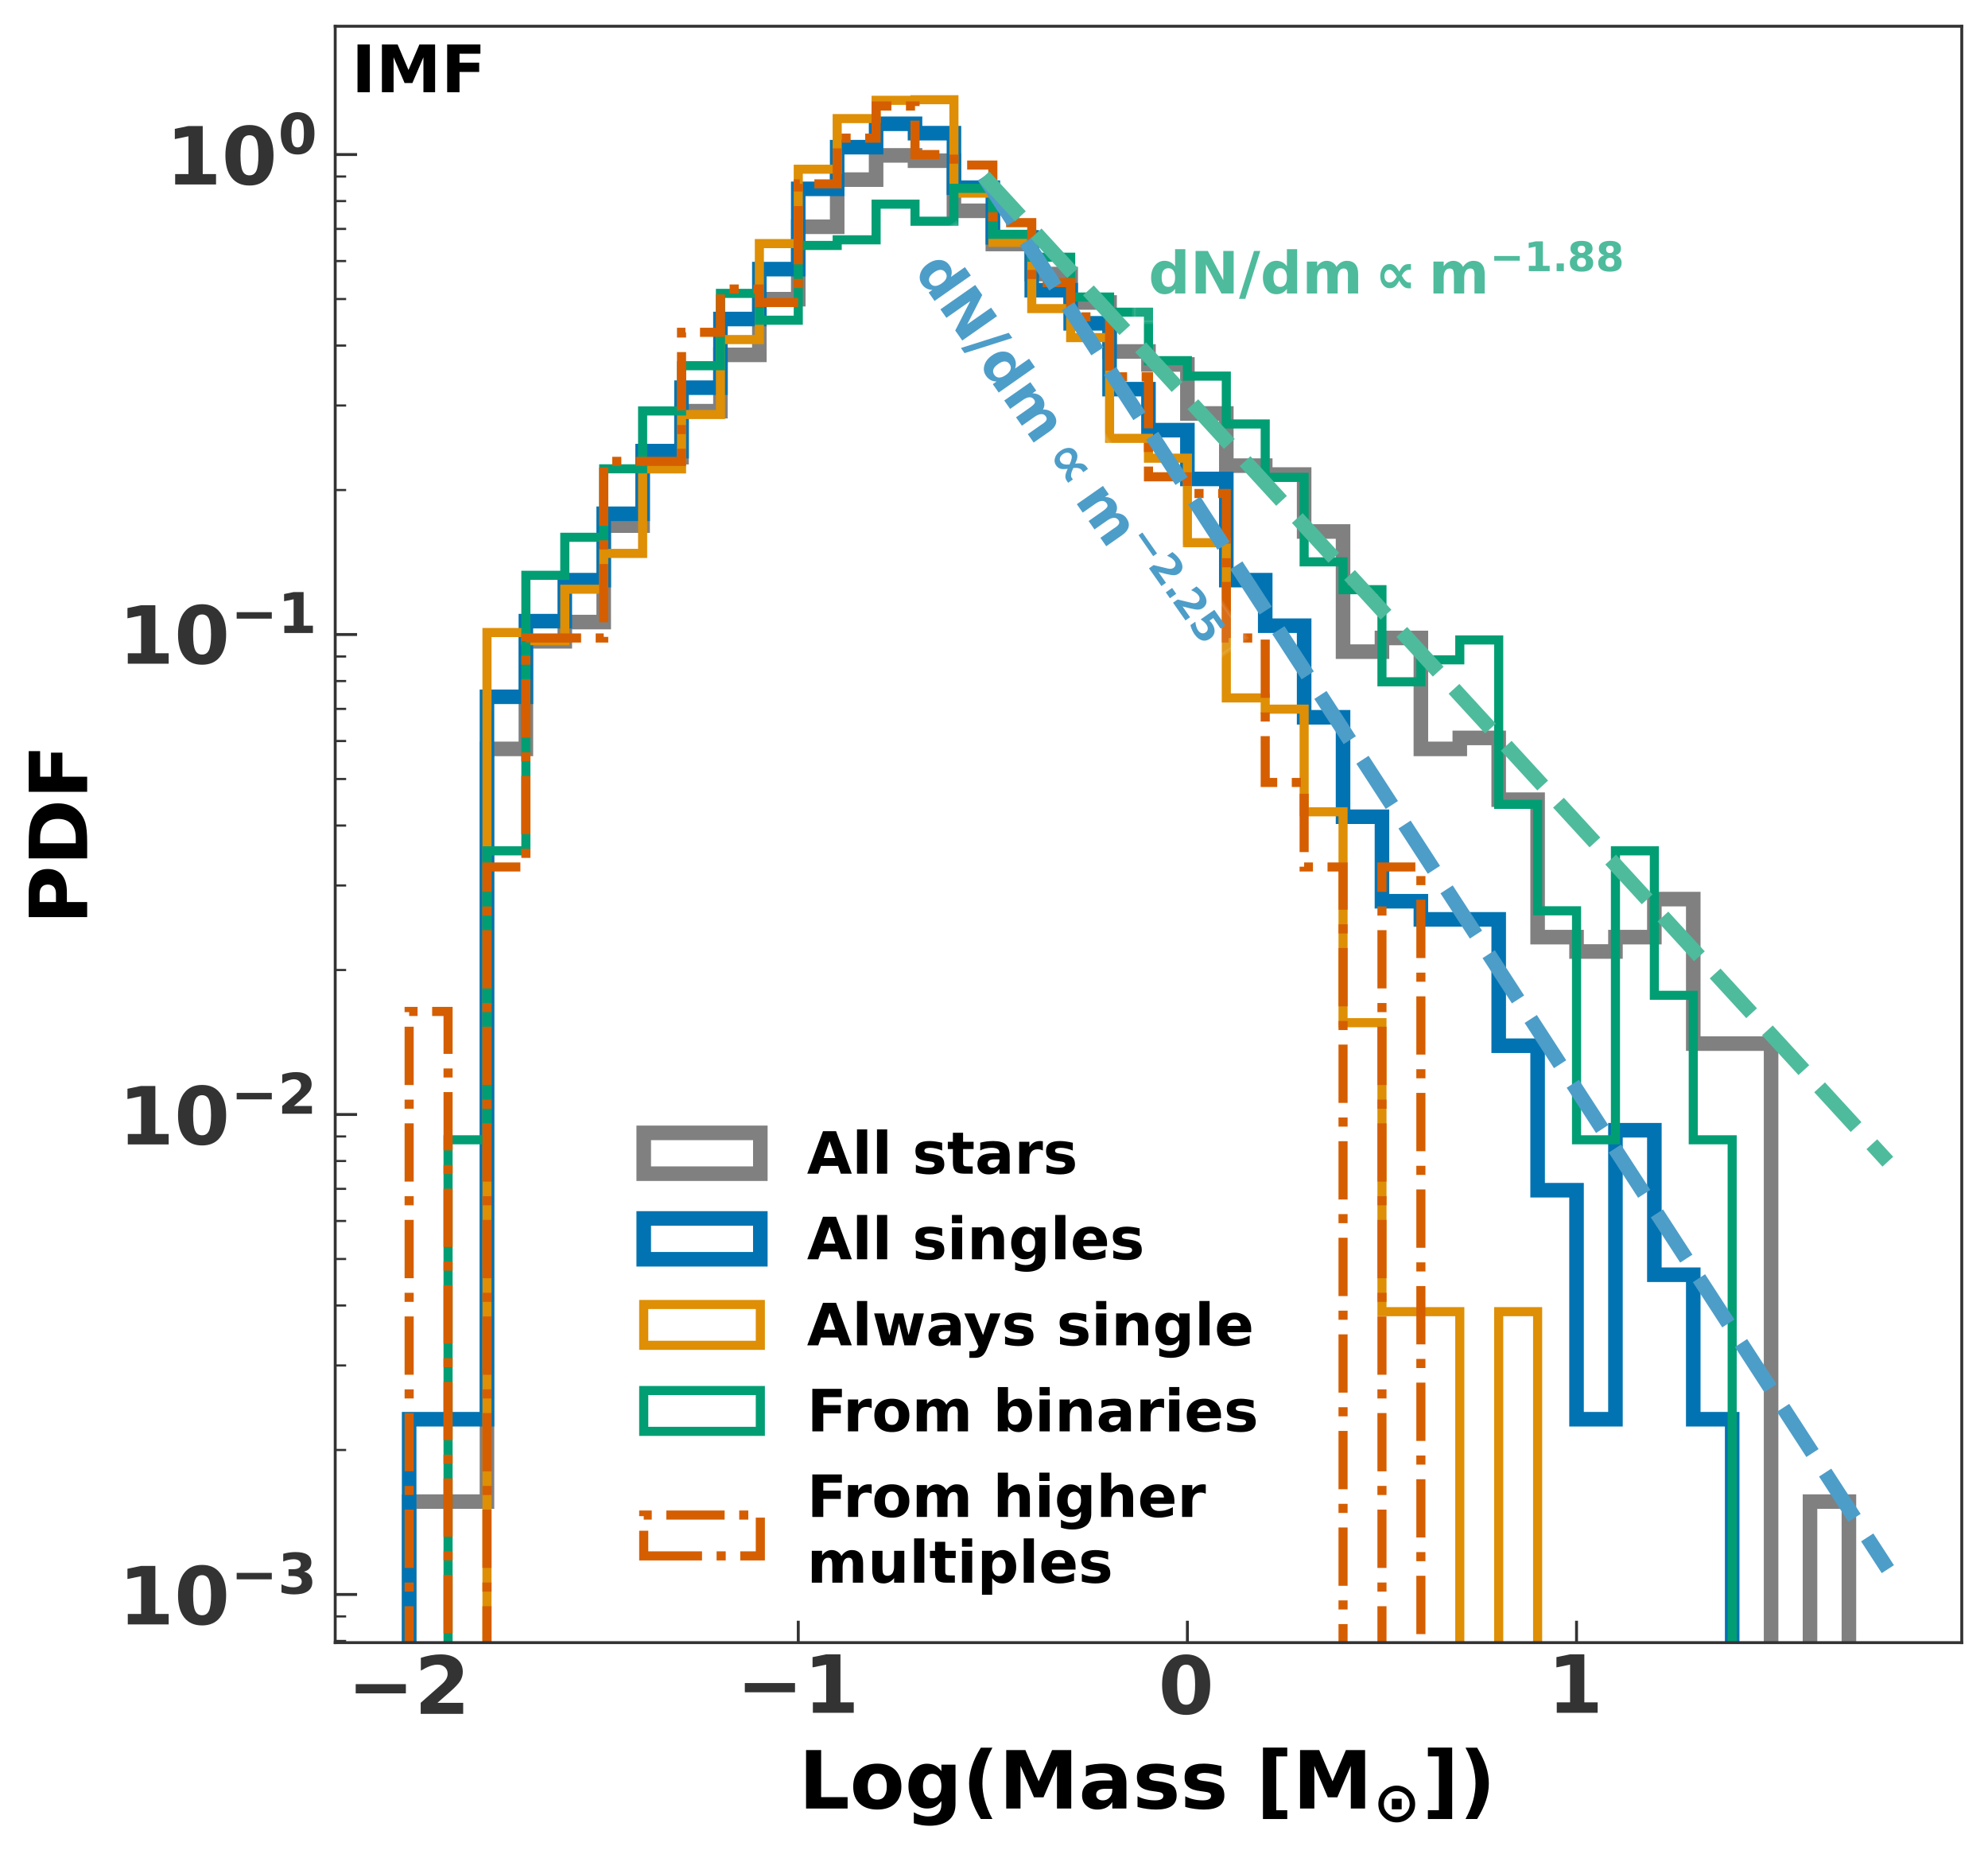 <?xml version="1.0" encoding="UTF-8"?>
<svg xmlns="http://www.w3.org/2000/svg" xmlns:xlink="http://www.w3.org/1999/xlink" width="545.597pt" height="508.717pt" viewBox="0 0 545.597 508.717" version="1.1">
<rect x="0" y="0" width="545.597" height="508.717" fill="#808080" stroke="none"/>
<defs>
<g>
<symbol overflow="visible" id="glyph0-0">
<path style="stroke:none;" d="M 6.336 -3.035 L 13.398 -3.035 L 13.398 0 L 1.738 0 L 1.738 -3.035 L 7.59 -8.207 C 8.117 -8.668 8.492 -9.129 8.758 -9.594 C 8.996 -10.031 9.129 -10.516 9.129 -11 C 9.129 -11.746 8.867 -12.344 8.359 -12.805 C 7.855 -13.266 7.195 -13.508 6.359 -13.508 C 5.699 -13.508 4.992 -13.355 4.246 -13.09 C 3.477 -12.805 2.66 -12.387 1.781 -11.859 L 1.781 -15.379 C 2.707 -15.688 3.629 -15.906 4.555 -16.082 C 5.457 -16.234 6.336 -16.324 7.215 -16.324 C 9.129 -16.324 10.625 -15.883 11.684 -15.047 C 12.738 -14.211 13.289 -13.023 13.289 -11.527 C 13.289 -10.648 13.047 -9.812 12.605 -9.062 C 12.145 -8.316 11.199 -7.305 9.77 -6.051 Z M 6.336 -3.035 "/>
</symbol>
<symbol overflow="visible" id="glyph0-1">
<path style="stroke:none;" d="M 2.574 -2.859 L 6.227 -2.859 L 6.227 -13.223 L 2.484 -12.453 L 2.484 -15.27 L 6.203 -16.039 L 10.141 -16.039 L 10.141 -2.859 L 13.793 -2.859 L 13.793 0 L 2.574 0 Z M 2.574 -2.859 "/>
</symbol>
<symbol overflow="visible" id="glyph0-2">
<path style="stroke:none;" d="M 10.121 -8.031 C 10.121 -10.031 9.922 -11.441 9.547 -12.277 C 9.176 -13.09 8.535 -13.508 7.656 -13.508 C 6.777 -13.508 6.137 -13.09 5.766 -12.277 C 5.367 -11.441 5.191 -10.031 5.191 -8.031 C 5.191 -6.008 5.367 -4.574 5.766 -3.738 C 6.137 -2.902 6.777 -2.508 7.656 -2.508 C 8.535 -2.508 9.152 -2.902 9.547 -3.738 C 9.922 -4.574 10.121 -6.008 10.121 -8.031 Z M 14.258 -8.008 C 14.258 -5.348 13.684 -3.301 12.539 -1.871 C 11.395 -0.418 9.77 0.285 7.656 0.285 C 5.543 0.285 3.914 -0.418 2.773 -1.871 C 1.629 -3.301 1.055 -5.348 1.055 -8.008 C 1.055 -10.648 1.629 -12.695 2.773 -14.145 C 3.914 -15.598 5.543 -16.324 7.656 -16.324 C 9.77 -16.324 11.395 -15.598 12.539 -14.145 C 13.684 -12.695 14.258 -10.648 14.258 -8.008 Z M 14.258 -8.008 "/>
</symbol>
<symbol overflow="visible" id="glyph0-3">
<path style="stroke:none;" d="M 2.023 -16.039 L 6.16 -16.039 L 6.16 -3.125 L 13.422 -3.125 L 13.422 0 L 2.023 0 Z M 2.023 -16.039 "/>
</symbol>
<symbol overflow="visible" id="glyph0-4">
<path style="stroke:none;" d="M 7.566 -9.57 C 6.711 -9.57 6.051 -9.262 5.609 -8.645 C 5.172 -8.031 4.949 -7.148 4.949 -6.008 C 4.949 -4.84 5.172 -3.961 5.609 -3.344 C 6.051 -2.727 6.711 -2.441 7.566 -2.441 C 8.402 -2.441 9.043 -2.727 9.48 -3.344 C 9.922 -3.961 10.164 -4.84 10.164 -6.008 C 10.164 -7.148 9.922 -8.031 9.48 -8.645 C 9.043 -9.262 8.402 -9.57 7.566 -9.57 Z M 7.566 -12.32 C 9.637 -12.32 11.242 -11.746 12.406 -10.648 C 13.574 -9.527 14.168 -7.984 14.168 -6.008 C 14.168 -4.027 13.574 -2.465 12.406 -1.363 C 11.242 -0.266 9.637 0.285 7.566 0.285 C 5.5 0.285 3.871 -0.266 2.707 -1.363 C 1.52 -2.465 0.945 -4.027 0.945 -6.008 C 0.945 -7.984 1.52 -9.527 2.707 -10.648 C 3.871 -11.746 5.5 -12.32 7.566 -12.32 Z M 7.566 -12.32 "/>
</symbol>
<symbol overflow="visible" id="glyph0-5">
<path style="stroke:none;" d="M 10.031 -2.047 C 9.504 -1.344 8.91 -0.812 8.273 -0.484 C 7.633 -0.152 6.906 0 6.07 0 C 4.598 0 3.387 -0.57 2.422 -1.738 C 1.453 -2.883 0.988 -4.355 0.988 -6.16 C 0.988 -7.941 1.453 -9.414 2.422 -10.559 C 3.387 -11.703 4.598 -12.297 6.07 -12.297 C 6.906 -12.297 7.633 -12.121 8.273 -11.793 C 8.91 -11.461 9.504 -10.957 10.031 -10.254 L 10.031 -12.035 L 13.902 -12.035 L 13.902 -1.211 C 13.902 0.703 13.289 2.18 12.055 3.191 C 10.824 4.203 9.062 4.73 6.754 4.73 C 6.008 4.73 5.281 4.664 4.574 4.555 C 3.871 4.422 3.168 4.246 2.465 4.027 L 2.465 1.035 C 3.125 1.406 3.785 1.695 4.445 1.891 C 5.082 2.066 5.719 2.18 6.379 2.18 C 7.633 2.18 8.559 1.891 9.152 1.344 C 9.723 0.793 10.031 -0.043 10.031 -1.211 Z M 7.504 -9.527 C 6.711 -9.527 6.07 -9.219 5.633 -8.645 C 5.191 -8.051 4.973 -7.215 4.973 -6.16 C 4.973 -5.059 5.172 -4.223 5.609 -3.652 C 6.051 -3.078 6.664 -2.793 7.504 -2.793 C 8.293 -2.793 8.934 -3.078 9.371 -3.676 C 9.812 -4.246 10.031 -5.082 10.031 -6.16 C 10.031 -7.215 9.812 -8.051 9.371 -8.645 C 8.934 -9.219 8.293 -9.527 7.504 -9.527 Z M 7.504 -9.527 "/>
</symbol>
<symbol overflow="visible" id="glyph0-6">
<path style="stroke:none;" d="M 8.293 2.883 L 5.105 2.883 C 4.004 1.102 3.191 -0.57 2.66 -2.156 C 2.133 -3.738 1.891 -5.301 1.891 -6.887 C 1.891 -8.449 2.156 -10.031 2.684 -11.637 C 3.211 -13.242 4.004 -14.938 5.105 -16.699 L 8.293 -16.699 C 7.371 -14.98 6.664 -13.332 6.227 -11.703 C 5.766 -10.074 5.543 -8.492 5.543 -6.906 C 5.543 -5.324 5.766 -3.719 6.227 -2.09 C 6.664 -0.461 7.371 1.164 8.293 2.883 Z M 8.293 2.883 "/>
</symbol>
<symbol overflow="visible" id="glyph0-7">
<path style="stroke:none;" d="M 2.023 -16.039 L 7.281 -16.039 L 10.934 -7.457 L 14.609 -16.039 L 19.867 -16.039 L 19.867 0 L 15.949 0 L 15.949 -11.727 L 12.254 -3.078 L 9.637 -3.078 L 5.941 -11.727 L 5.941 0 L 2.023 0 Z M 2.023 -16.039 "/>
</symbol>
<symbol overflow="visible" id="glyph0-8">
<path style="stroke:none;" d="M 7.238 -5.41 C 6.426 -5.41 5.809 -5.258 5.41 -4.992 C 5.016 -4.73 4.816 -4.336 4.816 -3.805 C 4.816 -3.32 4.973 -2.926 5.301 -2.66 C 5.633 -2.375 6.094 -2.242 6.664 -2.242 C 7.391 -2.242 8.008 -2.484 8.492 -3.016 C 8.977 -3.543 9.238 -4.18 9.238 -4.973 L 9.238 -5.41 Z M 13.113 -6.863 L 13.113 0 L 9.238 0 L 9.238 -1.781 C 8.711 -1.035 8.141 -0.508 7.504 -0.199 C 6.844 0.109 6.07 0.285 5.148 0.285 C 3.895 0.285 2.883 -0.066 2.113 -0.793 C 1.32 -1.496 0.945 -2.441 0.945 -3.609 C 0.945 -5.016 1.43 -6.051 2.398 -6.711 C 3.367 -7.371 4.883 -7.699 6.973 -7.699 L 9.238 -7.699 L 9.238 -8.008 C 9.238 -8.602 8.996 -9.043 8.516 -9.328 C 8.031 -9.613 7.281 -9.77 6.27 -9.77 C 5.434 -9.77 4.664 -9.68 3.961 -9.504 C 3.258 -9.328 2.598 -9.086 2.004 -8.777 L 2.004 -11.703 C 2.816 -11.902 3.629 -12.055 4.465 -12.164 C 5.301 -12.254 6.137 -12.32 6.973 -12.32 C 9.129 -12.32 10.691 -11.879 11.66 -11.023 C 12.629 -10.164 13.113 -8.777 13.113 -6.863 Z M 13.113 -6.863 "/>
</symbol>
<symbol overflow="visible" id="glyph0-9">
<path style="stroke:none;" d="M 11.242 -11.66 L 11.242 -8.734 C 10.406 -9.062 9.613 -9.328 8.867 -9.504 C 8.098 -9.68 7.371 -9.77 6.688 -9.77 C 5.941 -9.77 5.41 -9.656 5.059 -9.48 C 4.707 -9.305 4.531 -9.02 4.531 -8.645 C 4.531 -8.34 4.664 -8.098 4.93 -7.941 C 5.191 -7.766 5.676 -7.656 6.379 -7.566 L 7.062 -7.48 C 9.02 -7.215 10.34 -6.82 11.023 -6.246 C 11.703 -5.676 12.055 -4.773 12.055 -3.543 C 12.055 -2.266 11.57 -1.297 10.625 -0.66 C 9.68 -0.023 8.273 0.285 6.402 0.285 C 5.609 0.285 4.773 0.219 3.938 0.109 C 3.078 0 2.199 -0.176 1.32 -0.441 L 1.32 -3.367 C 2.066 -2.969 2.859 -2.684 3.676 -2.508 C 4.465 -2.332 5.301 -2.242 6.137 -2.242 C 6.887 -2.242 7.438 -2.332 7.832 -2.551 C 8.207 -2.75 8.402 -3.059 8.402 -3.477 C 8.402 -3.828 8.273 -4.07 8.008 -4.246 C 7.742 -4.422 7.215 -4.555 6.445 -4.641 L 5.766 -4.73 C 4.047 -4.93 2.859 -5.324 2.18 -5.918 C 1.473 -6.488 1.145 -7.371 1.145 -8.559 C 1.145 -9.836 1.562 -10.781 2.441 -11.395 C 3.32 -12.012 4.664 -12.32 6.469 -12.32 C 7.172 -12.32 7.898 -12.254 8.691 -12.145 C 9.48 -12.035 10.316 -11.879 11.242 -11.66 Z M 11.242 -11.66 "/>
</symbol>
<symbol overflow="visible" id="glyph0-10">
<path style="stroke:none;" d=""/>
</symbol>
<symbol overflow="visible" id="glyph0-11">
<path style="stroke:none;" d="M 1.891 -16.719 L 8.559 -16.719 L 8.559 -14.301 L 5.543 -14.301 L 5.543 0.461 L 8.559 0.461 L 8.559 2.883 L 1.891 2.883 Z M 1.891 -16.719 "/>
</symbol>
<symbol overflow="visible" id="glyph0-12">
<path style="stroke:none;" d="M 8.16 2.883 L 1.496 2.883 L 1.496 0.461 L 4.512 0.461 L 4.512 -14.301 L 1.496 -14.301 L 1.496 -16.719 L 8.16 -16.719 Z M 8.16 2.883 "/>
</symbol>
<symbol overflow="visible" id="glyph0-13">
<path style="stroke:none;" d="M 1.762 2.883 C 2.684 1.164 3.367 -0.461 3.828 -2.09 C 4.27 -3.719 4.512 -5.324 4.512 -6.906 C 4.512 -8.492 4.27 -10.074 3.828 -11.703 C 3.367 -13.332 2.684 -14.98 1.762 -16.699 L 4.949 -16.699 C 6.027 -14.938 6.844 -13.242 7.371 -11.637 C 7.898 -10.031 8.16 -8.449 8.16 -6.887 C 8.16 -5.301 7.898 -3.738 7.371 -2.156 C 6.844 -0.57 6.051 1.102 4.949 2.883 Z M 1.762 2.883 "/>
</symbol>
<symbol overflow="visible" id="glyph1-0">
<path style="stroke:none;" d="M 7.176 -6.051 C 7.93 -5.852 8.5 -5.512 8.902 -5.035 C 9.285 -4.543 9.488 -3.926 9.488 -3.188 C 9.488 -2.078 9.055 -1.23 8.207 -0.664 C 7.348 -0.078 6.113 0.199 4.48 0.199 C 3.895 0.199 3.328 0.152 2.742 0.062 C 2.156 -0.016 1.586 -0.152 1.031 -0.34 L 1.031 -2.57 C 1.57 -2.293 2.109 -2.094 2.648 -1.957 C 3.172 -1.816 3.695 -1.754 4.219 -1.754 C 4.988 -1.754 5.574 -1.879 5.977 -2.156 C 6.375 -2.418 6.59 -2.805 6.59 -3.297 C 6.59 -3.805 6.375 -4.188 5.961 -4.449 C 5.543 -4.711 4.93 -4.852 4.113 -4.852 L 2.957 -4.852 L 2.957 -6.715 L 4.172 -6.715 C 4.898 -6.715 5.438 -6.82 5.789 -7.055 C 6.145 -7.27 6.328 -7.621 6.328 -8.102 C 6.328 -8.531 6.145 -8.855 5.805 -9.102 C 5.469 -9.332 4.973 -9.457 4.344 -9.457 C 3.879 -9.457 3.402 -9.395 2.926 -9.285 C 2.449 -9.18 1.973 -9.023 1.508 -8.824 L 1.508 -10.949 C 2.078 -11.102 2.648 -11.227 3.203 -11.305 C 3.758 -11.379 4.312 -11.426 4.867 -11.426 C 6.312 -11.426 7.406 -11.18 8.133 -10.703 C 8.855 -10.227 9.223 -9.5 9.223 -8.547 C 9.223 -7.887 9.039 -7.348 8.699 -6.93 C 8.363 -6.516 7.855 -6.223 7.176 -6.051 Z M 7.176 -6.051 "/>
</symbol>
<symbol overflow="visible" id="glyph1-1">
<path style="stroke:none;" d="M 4.434 -2.125 L 9.379 -2.125 L 9.379 0 L 1.215 0 L 1.215 -2.125 L 5.312 -5.746 C 5.684 -6.066 5.945 -6.391 6.129 -6.715 C 6.297 -7.023 6.391 -7.359 6.391 -7.699 C 6.391 -8.223 6.207 -8.641 5.852 -8.961 C 5.496 -9.285 5.035 -9.457 4.449 -9.457 C 3.988 -9.457 3.496 -9.348 2.973 -9.164 C 2.434 -8.961 1.863 -8.672 1.246 -8.301 L 1.246 -10.766 C 1.895 -10.98 2.539 -11.133 3.188 -11.258 C 3.82 -11.363 4.434 -11.426 5.051 -11.426 C 6.391 -11.426 7.438 -11.117 8.176 -10.535 C 8.918 -9.949 9.301 -9.117 9.301 -8.07 C 9.301 -7.453 9.133 -6.867 8.824 -6.344 C 8.5 -5.82 7.84 -5.113 6.836 -4.234 Z M 4.434 -2.125 "/>
</symbol>
<symbol overflow="visible" id="glyph1-2">
<path style="stroke:none;" d="M 1.801 -2.004 L 4.359 -2.004 L 4.359 -9.254 L 1.738 -8.715 L 1.738 -10.688 L 4.344 -11.227 L 7.098 -11.227 L 7.098 -2.004 L 9.656 -2.004 L 9.656 0 L 1.801 0 Z M 1.801 -2.004 "/>
</symbol>
<symbol overflow="visible" id="glyph1-3">
<path style="stroke:none;" d="M 7.086 -5.621 C 7.086 -7.023 6.945 -8.008 6.684 -8.594 C 6.422 -9.164 5.977 -9.457 5.359 -9.457 C 4.742 -9.457 4.297 -9.164 4.035 -8.594 C 3.758 -8.008 3.633 -7.023 3.633 -5.621 C 3.633 -4.203 3.758 -3.203 4.035 -2.617 C 4.297 -2.031 4.742 -1.754 5.359 -1.754 C 5.977 -1.754 6.406 -2.031 6.684 -2.617 C 6.945 -3.203 7.086 -4.203 7.086 -5.621 Z M 9.98 -5.605 C 9.98 -3.742 9.578 -2.309 8.777 -1.309 C 7.977 -0.293 6.836 0.199 5.359 0.199 C 3.879 0.199 2.742 -0.293 1.941 -1.309 C 1.141 -2.309 0.738 -3.742 0.738 -5.605 C 0.738 -7.453 1.141 -8.887 1.941 -9.902 C 2.742 -10.918 3.879 -11.426 5.359 -11.426 C 6.836 -11.426 7.977 -10.918 8.777 -9.902 C 9.578 -8.887 9.98 -7.453 9.98 -5.605 Z M 9.98 -5.605 "/>
</symbol>
<symbol overflow="visible" id="glyph2-0">
<path style="stroke:none;" d="M -16.039 -2.023 L -16.039 -8.887 C -16.039 -10.91 -15.574 -12.473 -14.676 -13.574 C -13.75 -14.676 -12.473 -15.223 -10.801 -15.223 C -9.109 -15.223 -7.809 -14.676 -6.906 -13.574 C -6.008 -12.473 -5.566 -10.91 -5.566 -8.887 L -5.566 -6.16 L 0 -6.16 L 0 -2.023 Z M -13.047 -6.16 L -8.559 -6.16 L -8.559 -8.449 C -8.559 -9.238 -8.734 -9.855 -9.129 -10.297 C -9.527 -10.734 -10.074 -10.957 -10.801 -10.957 C -11.508 -10.957 -12.055 -10.734 -12.453 -10.297 C -12.848 -9.855 -13.047 -9.238 -13.047 -8.449 Z M -13.047 -6.16 "/>
</symbol>
<symbol overflow="visible" id="glyph2-1">
<path style="stroke:none;" d="M -12.914 -6.16 L -3.125 -6.16 L -3.125 -7.633 C -3.125 -9.305 -3.543 -10.605 -4.379 -11.508 C -5.215 -12.387 -6.426 -12.848 -8.031 -12.848 C -9.613 -12.848 -10.824 -12.387 -11.66 -11.508 C -12.496 -10.625 -12.914 -9.328 -12.914 -7.633 Z M -16.039 -2.023 L -16.039 -6.379 C -16.039 -8.801 -15.863 -10.625 -15.512 -11.812 C -15.156 -13.004 -14.586 -14.035 -13.75 -14.895 C -13.023 -15.641 -12.188 -16.191 -11.242 -16.566 C -10.297 -16.918 -9.219 -17.117 -8.031 -17.117 C -6.82 -17.117 -5.742 -16.918 -4.797 -16.566 C -3.828 -16.191 -2.992 -15.641 -2.289 -14.895 C -1.453 -14.016 -0.859 -12.98 -0.508 -11.793 C -0.152 -10.582 0 -8.777 0 -6.379 L 0 -2.023 Z M -16.039 -2.023 "/>
</symbol>
<symbol overflow="visible" id="glyph2-2">
<path style="stroke:none;" d="M -16.039 -2.023 L -16.039 -13.18 L -12.914 -13.18 L -12.914 -6.16 L -9.922 -6.16 L -9.922 -12.762 L -6.797 -12.762 L -6.797 -6.16 L 0 -6.16 L 0 -2.023 Z M -16.039 -2.023 "/>
</symbol>
<symbol overflow="visible" id="glyph3-0">
<path style="stroke:none;" d="M 1.656 -13.121 L 5.039 -13.121 L 5.039 0 L 1.656 0 Z M 1.656 -13.121 "/>
</symbol>
<symbol overflow="visible" id="glyph3-1">
<path style="stroke:none;" d="M 1.656 -13.121 L 5.957 -13.121 L 8.945 -6.102 L 11.953 -13.121 L 16.254 -13.121 L 16.254 0 L 13.051 0 L 13.051 -9.594 L 10.027 -2.52 L 7.883 -2.52 L 4.859 -9.594 L 4.859 0 L 1.656 0 Z M 1.656 -13.121 "/>
</symbol>
<symbol overflow="visible" id="glyph3-2">
<path style="stroke:none;" d="M 1.656 -13.121 L 10.781 -13.121 L 10.781 -10.566 L 5.039 -10.566 L 5.039 -8.117 L 10.441 -8.117 L 10.441 -5.562 L 5.039 -5.562 L 5.039 0 L 1.656 0 Z M 1.656 -13.121 "/>
</symbol>
<symbol overflow="visible" id="glyph4-0">
<path style="stroke:none;" d="M 10.305 1.691 L 14.145 -1 L 15.762 1.309 L 5.801 8.285 L 4.184 5.977 L 5.219 5.25 C 4.582 5.23 4.02 5.098 3.57 4.844 C 3.117 4.594 2.711 4.234 2.363 3.738 C 1.738 2.844 1.574 1.887 1.875 0.836 C 2.164 -0.227 2.879 -1.137 3.977 -1.906 C 5.078 -2.676 6.176 -3.035 7.289 -2.953 C 8.391 -2.887 9.25 -2.414 9.871 -1.523 C 10.223 -1.023 10.418 -0.52 10.488 0 C 10.559 0.52 10.504 1.082 10.305 1.691 Z M 4.609 3.434 C 4.949 3.918 5.379 4.164 5.93 4.172 C 6.465 4.184 7.082 3.949 7.762 3.473 C 8.445 2.992 8.863 2.504 9.047 1.984 C 9.219 1.477 9.145 0.98 8.805 0.496 C 8.457 -0.004 8.016 -0.242 7.477 -0.254 C 6.926 -0.262 6.332 -0.02 5.652 0.457 C 4.969 0.934 4.527 1.418 4.359 1.93 C 4.176 2.449 4.262 2.934 4.609 3.434 Z M 4.609 3.434 "/>
</symbol>
<symbol overflow="visible" id="glyph4-1">
<path style="stroke:none;" d="M 10.398 -5.484 L 12.324 -2.73 L 8.203 5.328 L 14.758 0.742 L 16.391 3.074 L 6.836 9.766 L 4.91 7.012 L 9.031 -1.051 L 2.477 3.539 L 0.844 1.207 Z M 10.398 -5.484 "/>
</symbol>
<symbol overflow="visible" id="glyph4-2">
<path style="stroke:none;" d="M 11.914 -3.32 L 12.902 -1.906 L -0.215 2.262 L -1.207 0.844 Z M 11.914 -3.32 "/>
</symbol>
<symbol overflow="visible" id="glyph4-3">
<path style="stroke:none;" d="M 11.398 3.562 C 12.047 3.539 12.613 3.648 13.125 3.875 C 13.637 4.105 14.066 4.469 14.406 4.953 C 14.977 5.766 15.152 6.578 14.957 7.359 C 14.75 8.148 14.172 8.887 13.203 9.566 L 8.836 12.621 L 7.223 10.316 L 10.957 7.699 C 11.012 7.664 11.086 7.629 11.137 7.594 C 11.191 7.555 11.281 7.492 11.398 7.41 C 11.898 7.062 12.211 6.727 12.344 6.414 C 12.457 6.102 12.41 5.785 12.18 5.457 C 11.867 5.012 11.457 4.812 10.938 4.824 C 10.402 4.844 9.801 5.07 9.133 5.539 L 5.605 8.008 L 3.992 5.703 L 7.727 3.086 C 8.516 2.535 8.969 2.098 9.113 1.801 C 9.246 1.516 9.188 1.184 8.949 0.844 C 8.637 0.398 8.215 0.184 7.695 0.195 C 7.164 0.219 6.57 0.457 5.902 0.926 L 2.375 3.395 L 0.762 1.086 L 7.93 -3.934 L 9.547 -1.625 L 8.496 -0.891 C 9.082 -0.891 9.613 -0.773 10.082 -0.555 C 10.547 -0.336 10.93 -0.016 11.238 0.43 C 11.578 0.914 11.75 1.441 11.781 1.984 C 11.812 2.531 11.672 3.059 11.398 3.562 Z M 11.398 3.562 "/>
</symbol>
<symbol overflow="visible" id="glyph5-0">
<path style="stroke:none;" d="M 3.117 1.754 L 5.18 4.699 L 3.914 5.586 L 0.508 0.727 L 1.773 -0.16 L 5.637 0.77 C 5.984 0.855 6.285 0.875 6.559 0.852 C 6.812 0.824 7.051 0.738 7.254 0.594 C 7.566 0.379 7.734 0.094 7.781 -0.254 C 7.824 -0.598 7.734 -0.945 7.488 -1.293 C 7.297 -1.566 7.027 -1.816 6.699 -2.051 C 6.355 -2.289 5.941 -2.508 5.465 -2.719 L 6.934 -3.746 C 7.332 -3.453 7.691 -3.129 8.035 -2.797 C 8.363 -2.465 8.656 -2.125 8.914 -1.758 C 9.473 -0.961 9.727 -0.207 9.688 0.477 C 9.645 1.16 9.312 1.738 8.688 2.176 C 8.32 2.434 7.902 2.574 7.461 2.609 C 7.016 2.637 6.316 2.535 5.375 2.309 Z M 3.117 1.754 "/>
</symbol>
<symbol overflow="visible" id="glyph5-1">
<path style="stroke:none;" d="M 2.391 -0.277 L 3.52 1.336 L 1.785 2.551 L 0.656 0.938 Z M 2.391 -0.277 "/>
</symbol>
<symbol overflow="visible" id="glyph5-2">
<path style="stroke:none;" d="M 7.371 -3.711 L 10.371 0.574 L 9.102 1.461 L 7.066 -1.449 L 6.031 -0.723 C 6.156 -0.621 6.273 -0.512 6.391 -0.387 C 6.496 -0.27 6.602 -0.137 6.707 0.008 C 7.277 0.824 7.508 1.605 7.426 2.348 C 7.34 3.078 6.93 3.707 6.203 4.215 C 5.48 4.723 4.738 4.871 3.988 4.66 C 3.238 4.445 2.555 3.898 1.941 3.027 C 1.672 2.645 1.445 2.242 1.262 1.824 C 1.062 1.402 0.918 0.957 0.805 0.488 L 2.164 -0.461 C 2.211 0.051 2.293 0.5 2.422 0.902 C 2.543 1.309 2.711 1.645 2.914 1.938 C 3.203 2.352 3.535 2.609 3.906 2.707 C 4.273 2.805 4.648 2.734 4.996 2.488 C 5.348 2.246 5.531 1.926 5.566 1.543 C 5.602 1.164 5.48 0.758 5.191 0.344 C 5.012 0.086 4.789 -0.152 4.531 -0.383 C 4.273 -0.613 3.961 -0.844 3.609 -1.078 Z M 7.371 -3.711 "/>
</symbol>
<symbol overflow="visible" id="glyph6-0">
<path style="stroke:none;" d="M 7.297 -7.473 L 7.297 -12.16 L 10.113 -12.16 L 10.113 0 L 7.297 0 L 7.297 -1.266 C 6.91 -0.754 6.48 -0.367 6.016 -0.145 C 5.551 0.078 5.023 0.207 4.414 0.207 C 3.328 0.207 2.449 -0.207 1.762 -1.055 C 1.055 -1.902 0.719 -3.008 0.719 -4.352 C 0.719 -5.695 1.055 -6.801 1.762 -7.664 C 2.449 -8.527 3.328 -8.961 4.414 -8.961 C 5.023 -8.961 5.551 -8.832 6.016 -8.594 C 6.48 -8.352 6.91 -7.984 7.297 -7.473 Z M 5.457 -1.809 C 6.047 -1.809 6.496 -2.016 6.816 -2.465 C 7.137 -2.895 7.297 -3.535 7.297 -4.367 C 7.297 -5.199 7.137 -5.824 6.816 -6.273 C 6.496 -6.703 6.047 -6.93 5.457 -6.93 C 4.848 -6.93 4.398 -6.703 4.078 -6.273 C 3.762 -5.824 3.617 -5.199 3.617 -4.367 C 3.617 -3.535 3.762 -2.895 4.078 -2.465 C 4.398 -2.016 4.848 -1.809 5.457 -1.809 Z M 5.457 -1.809 "/>
</symbol>
<symbol overflow="visible" id="glyph6-1">
<path style="stroke:none;" d="M 1.473 -11.664 L 4.832 -11.664 L 9.07 -3.664 L 9.07 -11.664 L 11.922 -11.664 L 11.922 0 L 8.559 0 L 4.32 -8 L 4.32 0 L 1.473 0 Z M 1.473 -11.664 "/>
</symbol>
<symbol overflow="visible" id="glyph6-2">
<path style="stroke:none;" d="M 4.113 -11.664 L 5.84 -11.664 L 1.727 1.473 L 0 1.473 Z M 4.113 -11.664 "/>
</symbol>
<symbol overflow="visible" id="glyph6-3">
<path style="stroke:none;" d="M 9.457 -7.297 C 9.809 -7.84 10.223 -8.238 10.703 -8.527 C 11.184 -8.816 11.727 -8.961 12.32 -8.961 C 13.312 -8.961 14.078 -8.641 14.609 -8.031 C 15.137 -7.406 15.406 -6.512 15.406 -5.328 L 15.406 0 L 12.594 0 L 12.594 -4.559 C 12.594 -4.625 12.609 -4.703 12.609 -4.77 C 12.609 -4.832 12.609 -4.945 12.609 -5.09 C 12.609 -5.695 12.512 -6.145 12.336 -6.434 C 12.145 -6.703 11.855 -6.848 11.457 -6.848 C 10.91 -6.848 10.512 -6.625 10.223 -6.191 C 9.938 -5.742 9.777 -5.121 9.777 -4.305 L 9.777 0 L 6.961 0 L 6.961 -4.559 C 6.961 -5.52 6.863 -6.145 6.703 -6.434 C 6.543 -6.703 6.238 -6.848 5.824 -6.848 C 5.281 -6.848 4.863 -6.625 4.574 -6.191 C 4.289 -5.742 4.145 -5.121 4.145 -4.305 L 4.145 0 L 1.328 0 L 1.328 -8.754 L 4.145 -8.754 L 4.145 -7.473 C 4.48 -7.953 4.879 -8.32 5.328 -8.574 C 5.777 -8.832 6.258 -8.961 6.801 -8.961 C 7.391 -8.961 7.922 -8.801 8.383 -8.512 C 8.848 -8.223 9.199 -7.809 9.457 -7.297 Z M 9.457 -7.297 "/>
</symbol>
<symbol overflow="visible" id="glyph6-4">
<path style="stroke:none;" d="M 8.543 -2.129 L 3.84 -2.129 L 3.105 0 L 0.078 0 L 4.398 -11.664 L 7.984 -11.664 L 12.305 0 L 9.281 0 Z M 4.594 -4.289 L 7.793 -4.289 L 6.191 -8.93 Z M 4.594 -4.289 "/>
</symbol>
<symbol overflow="visible" id="glyph6-5">
<path style="stroke:none;" d="M 1.344 -12.16 L 4.145 -12.16 L 4.145 0 L 1.344 0 Z M 1.344 -12.16 "/>
</symbol>
<symbol overflow="visible" id="glyph6-6">
<path style="stroke:none;" d=""/>
</symbol>
<symbol overflow="visible" id="glyph6-7">
<path style="stroke:none;" d="M 8.176 -8.48 L 8.176 -6.352 C 7.566 -6.594 6.992 -6.785 6.449 -6.91 C 5.887 -7.039 5.359 -7.105 4.863 -7.105 C 4.32 -7.105 3.938 -7.023 3.68 -6.895 C 3.426 -6.77 3.297 -6.559 3.297 -6.289 C 3.297 -6.062 3.391 -5.887 3.586 -5.777 C 3.777 -5.648 4.129 -5.566 4.641 -5.504 L 5.137 -5.441 C 6.559 -5.246 7.52 -4.961 8.016 -4.543 C 8.512 -4.129 8.77 -3.473 8.77 -2.574 C 8.77 -1.648 8.414 -0.945 7.727 -0.48 C 7.039 -0.016 6.016 0.207 4.656 0.207 C 4.078 0.207 3.473 0.16 2.863 0.078 C 2.238 0 1.602 -0.129 0.961 -0.32 L 0.961 -2.449 C 1.504 -2.16 2.078 -1.953 2.672 -1.824 C 3.246 -1.695 3.855 -1.633 4.465 -1.633 C 5.008 -1.633 5.406 -1.695 5.695 -1.855 C 5.969 -2 6.113 -2.223 6.113 -2.527 C 6.113 -2.785 6.016 -2.961 5.824 -3.09 C 5.633 -3.215 5.246 -3.312 4.688 -3.375 L 4.191 -3.441 C 2.945 -3.586 2.078 -3.871 1.586 -4.305 C 1.07 -4.719 0.832 -5.359 0.832 -6.223 C 0.832 -7.152 1.137 -7.84 1.777 -8.289 C 2.414 -8.734 3.391 -8.961 4.703 -8.961 C 5.215 -8.961 5.742 -8.91 6.32 -8.832 C 6.895 -8.754 7.504 -8.641 8.176 -8.48 Z M 8.176 -8.48 "/>
</symbol>
<symbol overflow="visible" id="glyph6-8">
<path style="stroke:none;" d="M 4.398 -11.23 L 4.398 -8.754 L 7.281 -8.754 L 7.281 -6.754 L 4.398 -6.754 L 4.398 -3.039 C 4.398 -2.625 4.48 -2.352 4.641 -2.207 C 4.801 -2.062 5.121 -2 5.602 -2 L 7.039 -2 L 7.039 0 L 4.641 0 C 3.535 0 2.754 -0.223 2.289 -0.688 C 1.824 -1.137 1.602 -1.922 1.602 -3.039 L 1.602 -6.754 L 0.207 -6.754 L 0.207 -8.754 L 1.602 -8.754 L 1.602 -11.23 Z M 4.398 -11.23 "/>
</symbol>
<symbol overflow="visible" id="glyph6-9">
<path style="stroke:none;" d="M 5.266 -3.938 C 4.672 -3.938 4.223 -3.824 3.938 -3.633 C 3.648 -3.441 3.504 -3.152 3.504 -2.77 C 3.504 -2.414 3.617 -2.129 3.855 -1.938 C 4.098 -1.727 4.434 -1.633 4.848 -1.633 C 5.375 -1.633 5.824 -1.809 6.176 -2.191 C 6.527 -2.574 6.719 -3.039 6.719 -3.617 L 6.719 -3.938 Z M 9.535 -4.992 L 9.535 0 L 6.719 0 L 6.719 -1.297 C 6.336 -0.754 5.922 -0.367 5.457 -0.145 C 4.977 0.078 4.414 0.207 3.742 0.207 C 2.832 0.207 2.098 -0.047 1.535 -0.574 C 0.961 -1.09 0.688 -1.777 0.688 -2.625 C 0.688 -3.648 1.039 -4.398 1.742 -4.879 C 2.449 -5.359 3.551 -5.602 5.07 -5.602 L 6.719 -5.602 L 6.719 -5.824 C 6.719 -6.258 6.543 -6.574 6.191 -6.785 C 5.84 -6.992 5.297 -7.105 4.559 -7.105 C 3.953 -7.105 3.391 -7.039 2.879 -6.91 C 2.367 -6.785 1.887 -6.609 1.457 -6.383 L 1.457 -8.512 C 2.047 -8.656 2.641 -8.77 3.246 -8.848 C 3.855 -8.91 4.465 -8.961 5.07 -8.961 C 6.641 -8.961 7.777 -8.641 8.48 -8.016 C 9.184 -7.391 9.535 -6.383 9.535 -4.992 Z M 9.535 -4.992 "/>
</symbol>
<symbol overflow="visible" id="glyph6-10">
<path style="stroke:none;" d="M 7.84 -6.367 C 7.586 -6.48 7.344 -6.559 7.105 -6.625 C 6.863 -6.672 6.625 -6.703 6.383 -6.703 C 5.664 -6.703 5.105 -6.465 4.719 -6.016 C 4.336 -5.551 4.145 -4.895 4.145 -4.031 L 4.145 0 L 1.344 0 L 1.344 -8.754 L 4.145 -8.754 L 4.145 -7.312 C 4.496 -7.887 4.895 -8.305 5.375 -8.559 C 5.84 -8.816 6.398 -8.961 7.055 -8.961 C 7.152 -8.961 7.246 -8.945 7.359 -8.945 C 7.457 -8.945 7.617 -8.93 7.84 -8.895 Z M 7.84 -6.367 "/>
</symbol>
<symbol overflow="visible" id="glyph6-11">
<path style="stroke:none;" d="M 1.344 -8.754 L 4.145 -8.754 L 4.145 0 L 1.344 0 Z M 1.344 -12.16 L 4.145 -12.16 L 4.145 -9.871 L 1.344 -9.871 Z M 1.344 -12.16 "/>
</symbol>
<symbol overflow="visible" id="glyph6-12">
<path style="stroke:none;" d="M 10.145 -5.328 L 10.145 0 L 7.328 0 L 7.328 -4.078 C 7.328 -4.832 7.312 -5.344 7.281 -5.633 C 7.246 -5.922 7.184 -6.129 7.105 -6.273 C 6.992 -6.449 6.848 -6.594 6.656 -6.688 C 6.465 -6.785 6.238 -6.848 6.016 -6.848 C 5.426 -6.848 4.961 -6.625 4.641 -6.176 C 4.305 -5.727 4.145 -5.105 4.145 -4.305 L 4.145 0 L 1.344 0 L 1.344 -8.754 L 4.145 -8.754 L 4.145 -7.473 C 4.559 -7.984 4.992 -8.352 5.473 -8.594 C 5.953 -8.832 6.48 -8.961 7.055 -8.961 C 8.062 -8.961 8.832 -8.641 9.359 -8.031 C 9.871 -7.406 10.145 -6.512 10.145 -5.328 Z M 10.145 -5.328 "/>
</symbol>
<symbol overflow="visible" id="glyph6-13">
<path style="stroke:none;" d="M 7.297 -1.488 C 6.91 -0.977 6.48 -0.594 6.016 -0.352 C 5.551 -0.113 5.023 0 4.414 0 C 3.344 0 2.465 -0.414 1.762 -1.266 C 1.055 -2.098 0.719 -3.168 0.719 -4.48 C 0.719 -5.777 1.055 -6.848 1.762 -7.68 C 2.465 -8.512 3.344 -8.945 4.414 -8.945 C 5.023 -8.945 5.551 -8.816 6.016 -8.574 C 6.48 -8.336 6.91 -7.969 7.297 -7.457 L 7.297 -8.754 L 10.113 -8.754 L 10.113 -0.879 C 10.113 0.512 9.664 1.586 8.77 2.32 C 7.871 3.055 6.594 3.441 4.91 3.441 C 4.367 3.441 3.84 3.391 3.328 3.312 C 2.816 3.215 2.305 3.09 1.793 2.93 L 1.793 0.754 C 2.273 1.023 2.754 1.23 3.23 1.375 C 3.695 1.504 4.16 1.586 4.641 1.586 C 5.551 1.586 6.223 1.375 6.656 0.977 C 7.07 0.574 7.297 -0.031 7.297 -0.879 Z M 5.457 -6.93 C 4.879 -6.93 4.414 -6.703 4.098 -6.289 C 3.777 -5.855 3.617 -5.246 3.617 -4.48 C 3.617 -3.68 3.762 -3.07 4.078 -2.656 C 4.398 -2.238 4.848 -2.031 5.457 -2.031 C 6.031 -2.031 6.496 -2.238 6.816 -2.672 C 7.137 -3.09 7.297 -3.695 7.297 -4.48 C 7.297 -5.246 7.137 -5.855 6.816 -6.289 C 6.496 -6.703 6.031 -6.93 5.457 -6.93 Z M 5.457 -6.93 "/>
</symbol>
<symbol overflow="visible" id="glyph6-14">
<path style="stroke:none;" d="M 10.078 -4.398 L 10.078 -3.602 L 3.535 -3.602 C 3.602 -2.945 3.84 -2.449 4.258 -2.129 C 4.656 -1.793 5.215 -1.633 5.953 -1.633 C 6.527 -1.633 7.137 -1.711 7.762 -1.887 C 8.367 -2.062 9.008 -2.336 9.664 -2.688 L 9.664 -0.527 C 8.992 -0.273 8.336 -0.098 7.68 0.016 C 7.008 0.145 6.352 0.207 5.695 0.207 C 4.113 0.207 2.879 -0.191 2 -0.992 C 1.121 -1.793 0.688 -2.91 0.688 -4.367 C 0.688 -5.793 1.121 -6.91 1.984 -7.727 C 2.848 -8.543 4.031 -8.961 5.535 -8.961 C 6.91 -8.961 8 -8.543 8.832 -7.711 C 9.664 -6.879 10.078 -5.777 10.078 -4.398 Z M 7.199 -5.328 C 7.199 -5.855 7.039 -6.289 6.734 -6.609 C 6.414 -6.93 6.016 -7.105 5.52 -7.105 C 4.977 -7.105 4.527 -6.945 4.191 -6.641 C 3.855 -6.336 3.648 -5.902 3.566 -5.328 Z M 7.199 -5.328 "/>
</symbol>
<symbol overflow="visible" id="glyph6-15">
<path style="stroke:none;" d="M 0.559 -8.754 L 3.281 -8.754 L 4.754 -2.719 L 6.223 -8.754 L 8.559 -8.754 L 10.031 -2.785 L 11.504 -8.754 L 14.223 -8.754 L 11.922 0 L 8.863 0 L 7.391 -6.016 L 5.922 0 L 2.863 0 Z M 0.559 -8.754 "/>
</symbol>
<symbol overflow="visible" id="glyph6-16">
<path style="stroke:none;" d="M 0.191 -8.754 L 2.992 -8.754 L 5.344 -2.816 L 7.344 -8.754 L 10.145 -8.754 L 6.465 0.816 C 6.078 1.777 5.648 2.465 5.168 2.848 C 4.672 3.23 4.016 3.441 3.215 3.441 L 1.602 3.441 L 1.602 1.602 L 2.48 1.602 C 2.945 1.602 3.281 1.52 3.504 1.375 C 3.727 1.215 3.887 0.945 4.016 0.559 L 4.098 0.32 Z M 0.191 -8.754 "/>
</symbol>
<symbol overflow="visible" id="glyph6-17">
<path style="stroke:none;" d="M 1.473 -11.664 L 9.586 -11.664 L 9.586 -9.391 L 4.48 -9.391 L 4.48 -7.215 L 9.281 -7.215 L 9.281 -4.945 L 4.48 -4.945 L 4.48 0 L 1.473 0 Z M 1.473 -11.664 "/>
</symbol>
<symbol overflow="visible" id="glyph6-18">
<path style="stroke:none;" d="M 5.504 -6.961 C 4.879 -6.961 4.398 -6.734 4.078 -6.289 C 3.762 -5.84 3.602 -5.199 3.602 -4.367 C 3.602 -3.52 3.762 -2.879 4.078 -2.434 C 4.398 -1.984 4.879 -1.777 5.504 -1.777 C 6.113 -1.777 6.574 -1.984 6.895 -2.434 C 7.215 -2.879 7.391 -3.52 7.391 -4.367 C 7.391 -5.199 7.215 -5.84 6.895 -6.289 C 6.574 -6.734 6.113 -6.961 5.504 -6.961 Z M 5.504 -8.961 C 7.008 -8.961 8.176 -8.543 9.023 -7.742 C 9.871 -6.93 10.305 -5.809 10.305 -4.367 C 10.305 -2.93 9.871 -1.793 9.023 -0.992 C 8.176 -0.191 7.008 0.207 5.504 0.207 C 4 0.207 2.816 -0.191 1.969 -0.992 C 1.105 -1.793 0.688 -2.93 0.688 -4.367 C 0.688 -5.809 1.105 -6.93 1.969 -7.742 C 2.816 -8.543 4 -8.961 5.504 -8.961 Z M 5.504 -8.961 "/>
</symbol>
<symbol overflow="visible" id="glyph6-19">
<path style="stroke:none;" d="M 6 -1.809 C 6.594 -1.809 7.039 -2.016 7.359 -2.465 C 7.68 -2.895 7.84 -3.535 7.84 -4.367 C 7.84 -5.199 7.68 -5.824 7.359 -6.273 C 7.039 -6.703 6.594 -6.93 6 -6.93 C 5.391 -6.93 4.945 -6.703 4.625 -6.273 C 4.305 -5.824 4.145 -5.199 4.145 -4.367 C 4.145 -3.535 4.305 -2.895 4.625 -2.465 C 4.945 -2.016 5.391 -1.809 6 -1.809 Z M 4.145 -7.473 C 4.527 -7.984 4.945 -8.352 5.426 -8.594 C 5.887 -8.832 6.434 -8.961 7.039 -8.961 C 8.113 -8.961 8.992 -8.527 9.695 -7.664 C 10.383 -6.801 10.734 -5.695 10.734 -4.352 C 10.734 -3.008 10.383 -1.902 9.695 -1.055 C 8.992 -0.207 8.113 0.207 7.039 0.207 C 6.434 0.207 5.887 0.078 5.426 -0.145 C 4.945 -0.367 4.527 -0.754 4.145 -1.266 L 4.145 0 L 1.344 0 L 1.344 -12.16 L 4.145 -12.16 Z M 4.145 -7.473 "/>
</symbol>
<symbol overflow="visible" id="glyph6-20">
<path style="stroke:none;" d="M 10.145 -5.328 L 10.145 0 L 7.328 0 L 7.328 -4.062 C 7.328 -4.832 7.312 -5.344 7.281 -5.633 C 7.246 -5.922 7.184 -6.129 7.105 -6.273 C 6.992 -6.449 6.848 -6.594 6.656 -6.688 C 6.465 -6.785 6.238 -6.848 6.016 -6.848 C 5.426 -6.848 4.961 -6.625 4.641 -6.176 C 4.305 -5.727 4.145 -5.105 4.145 -4.305 L 4.145 0 L 1.344 0 L 1.344 -12.16 L 4.145 -12.16 L 4.145 -7.473 C 4.559 -7.984 4.992 -8.352 5.473 -8.594 C 5.953 -8.832 6.48 -8.961 7.055 -8.961 C 8.062 -8.961 8.832 -8.641 9.359 -8.031 C 9.871 -7.406 10.145 -6.512 10.145 -5.328 Z M 10.145 -5.328 "/>
</symbol>
<symbol overflow="visible" id="glyph6-21">
<path style="stroke:none;" d="M 1.246 -3.406 L 1.246 -8.754 L 4.062 -8.754 L 4.062 -7.871 C 4.062 -7.391 4.047 -6.801 4.047 -6.078 C 4.047 -5.359 4.047 -4.879 4.047 -4.656 C 4.047 -3.953 4.062 -3.441 4.098 -3.137 C 4.129 -2.816 4.191 -2.594 4.289 -2.465 C 4.398 -2.273 4.543 -2.129 4.734 -2.031 C 4.91 -1.938 5.121 -1.887 5.375 -1.887 C 5.953 -1.887 6.414 -2.113 6.754 -2.559 C 7.07 -3.008 7.246 -3.633 7.246 -4.434 L 7.246 -8.754 L 10.047 -8.754 L 10.047 0 L 7.246 0 L 7.246 -1.266 C 6.832 -0.754 6.383 -0.367 5.902 -0.145 C 5.426 0.078 4.91 0.207 4.352 0.207 C 3.328 0.207 2.559 -0.098 2.031 -0.703 C 1.504 -1.312 1.246 -2.223 1.246 -3.406 Z M 1.246 -3.406 "/>
</symbol>
<symbol overflow="visible" id="glyph6-22">
<path style="stroke:none;" d="M 4.145 -1.266 L 4.145 3.312 L 1.344 3.312 L 1.344 -8.754 L 4.145 -8.754 L 4.145 -7.473 C 4.527 -7.984 4.945 -8.352 5.426 -8.594 C 5.887 -8.832 6.434 -8.961 7.039 -8.961 C 8.113 -8.961 8.992 -8.527 9.695 -7.664 C 10.383 -6.801 10.734 -5.695 10.734 -4.352 C 10.734 -3.008 10.383 -1.902 9.695 -1.055 C 8.992 -0.207 8.113 0.207 7.039 0.207 C 6.434 0.207 5.887 0.078 5.426 -0.145 C 4.945 -0.367 4.527 -0.754 4.145 -1.266 Z M 6 -6.93 C 5.391 -6.93 4.945 -6.703 4.625 -6.273 C 4.305 -5.824 4.145 -5.199 4.145 -4.367 C 4.145 -3.535 4.305 -2.895 4.625 -2.465 C 4.945 -2.016 5.391 -1.809 6 -1.809 C 6.594 -1.809 7.039 -2.016 7.359 -2.465 C 7.68 -2.895 7.84 -3.535 7.84 -4.367 C 7.84 -5.199 7.68 -5.824 7.359 -6.273 C 7.039 -6.703 6.594 -6.93 6 -6.93 Z M 6 -6.93 "/>
</symbol>
<symbol overflow="visible" id="glyph7-0">
<path style="stroke:none;" d="M 1.309 -1.457 L 3.168 -1.457 L 3.168 -6.73 L 1.266 -6.34 L 1.266 -7.773 L 3.16 -8.164 L 5.164 -8.164 L 5.164 -1.457 L 7.023 -1.457 L 7.023 0 L 1.309 0 Z M 1.309 -1.457 "/>
</symbol>
<symbol overflow="visible" id="glyph7-1">
<path style="stroke:none;" d="M 1.141 -2.117 L 3.113 -2.117 L 3.113 0 L 1.141 0 Z M 1.141 -2.117 "/>
</symbol>
<symbol overflow="visible" id="glyph7-2">
<path style="stroke:none;" d="M 3.898 -3.652 C 3.496 -3.652 3.191 -3.539 2.992 -3.328 C 2.777 -3.113 2.676 -2.812 2.676 -2.406 C 2.676 -2.004 2.777 -1.691 2.992 -1.477 C 3.191 -1.266 3.496 -1.164 3.898 -1.164 C 4.277 -1.164 4.582 -1.266 4.793 -1.477 C 4.996 -1.691 5.105 -2.004 5.105 -2.406 C 5.105 -2.812 4.996 -3.113 4.793 -3.328 C 4.582 -3.539 4.277 -3.652 3.898 -3.652 Z M 2.363 -4.344 C 1.871 -4.492 1.488 -4.715 1.242 -5.027 C 0.984 -5.344 0.863 -5.723 0.863 -6.195 C 0.863 -6.887 1.121 -7.414 1.637 -7.773 C 2.152 -8.133 2.902 -8.309 3.898 -8.309 C 4.883 -8.309 5.633 -8.133 6.148 -7.773 C 6.664 -7.414 6.922 -6.887 6.922 -6.195 C 6.922 -5.723 6.789 -5.344 6.539 -5.027 C 6.281 -4.715 5.914 -4.492 5.422 -4.344 C 5.969 -4.188 6.383 -3.941 6.676 -3.594 C 6.957 -3.246 7.102 -2.812 7.102 -2.297 C 7.102 -1.488 6.832 -0.875 6.293 -0.469 C 5.758 -0.055 4.949 0.145 3.898 0.145 C 2.832 0.145 2.027 -0.055 1.488 -0.469 C 0.953 -0.875 0.684 -1.488 0.684 -2.297 C 0.684 -2.812 0.816 -3.246 1.109 -3.594 C 1.391 -3.941 1.805 -4.188 2.363 -4.344 Z M 2.855 -5.98 C 2.855 -5.656 2.945 -5.41 3.125 -5.23 C 3.305 -5.051 3.562 -4.973 3.898 -4.973 C 4.223 -4.973 4.48 -5.051 4.66 -5.23 C 4.84 -5.41 4.93 -5.656 4.93 -5.98 C 4.93 -6.305 4.84 -6.551 4.66 -6.73 C 4.48 -6.898 4.223 -6.988 3.898 -6.988 C 3.562 -6.988 3.305 -6.898 3.125 -6.719 C 2.945 -6.539 2.855 -6.293 2.855 -5.98 Z M 2.855 -5.98 "/>
</symbol>
</g>
<clipPath id="clip1">
  <path d="M 110 40 L 510 40 L 510 450.719 L 110 450.719 Z M 110 40 "/>
</clipPath>
<clipPath id="clip2">
  <path d="M 110 31 L 478 31 L 478 450.719 L 110 450.719 Z M 110 31 "/>
</clipPath>
<clipPath id="clip3">
  <path d="M 132 26 L 424 26 L 424 450.719 L 132 450.719 Z M 132 26 "/>
</clipPath>
<clipPath id="clip4">
  <path d="M 121 50 L 477 50 L 477 450.719 L 121 450.719 Z M 121 50 "/>
</clipPath>
<clipPath id="clip5">
  <path d="M 111 27 L 392 27 L 392 450.719 L 111 450.719 Z M 111 27 "/>
</clipPath>
<clipPath id="clip6">
  <path d="M 289 122 L 299 122 L 299 133 L 289 133 Z M 289 122 "/>
</clipPath>
<clipPath id="clip7">
  <path d="M 271.051 114.992 L 299.008 154.914 L 319.859 140.312 L 291.906 100.391 Z M 271.051 114.992 "/>
</clipPath>
<clipPath id="clip8">
  <path d="M 312 146 L 318 146 L 318 153 L 312 153 Z M 312 146 "/>
</clipPath>
<clipPath id="clip9">
  <path d="M 298.746 140.383 L 318.316 168.328 L 332.914 158.109 L 313.344 130.164 Z M 298.746 140.383 "/>
</clipPath>
</defs>
<g id="surface1">
<path style=" stroke:none;fill-rule:nonzero;fill:rgb(100%,100%,100%);fill-opacity:1;" d="M 0 508.719 L 545.598 508.719 L 545.598 0 L 0 0 Z M 0 508.719 "/>
<path style=" stroke:none;fill-rule:nonzero;fill:rgb(100%,100%,100%);fill-opacity:1;" d="M 91.996 450.719 L 538.398 450.719 L 538.398 7.199 L 91.996 7.199 Z M 91.996 450.719 "/>
<path style="fill:none;stroke-width:0.8;stroke-linecap:butt;stroke-linejoin:round;stroke:rgb(20%,20%,20%);stroke-opacity:1;stroke-miterlimit:10;" d="M 112.289 57.998 L 112.289 63.998 " transform="matrix(1,0,0,-1,0,508.717)"/>
<g style="fill:rgb(20%,20%,20%);fill-opacity:1;">
  <use xlink:href="#glyph0-0" x="113.721" y="470.267"/>
</g>
<path style=" stroke:none;fill-rule:nonzero;fill:rgb(20%,20%,20%);fill-opacity:1;" d="M 97.621 462.105 L 111.391 462.105 L 111.391 464.637 L 97.621 464.637 Z M 97.621 462.105 "/>
<path style="fill:none;stroke-width:0.8;stroke-linecap:butt;stroke-linejoin:round;stroke:rgb(20%,20%,20%);stroke-opacity:1;stroke-miterlimit:10;" d="M 219.082 57.998 L 219.082 63.998 " transform="matrix(1,0,0,-1,0,508.717)"/>
<g style="fill:rgb(20%,20%,20%);fill-opacity:1;">
  <use xlink:href="#glyph0-1" x="220.516" y="469.97"/>
</g>
<path style=" stroke:none;fill-rule:nonzero;fill:rgb(20%,20%,20%);fill-opacity:1;" d="M 204.414 461.809 L 218.188 461.809 L 218.188 464.34 L 204.414 464.34 Z M 204.414 461.809 "/>
<path style="fill:none;stroke-width:0.8;stroke-linecap:butt;stroke-linejoin:round;stroke:rgb(20%,20%,20%);stroke-opacity:1;stroke-miterlimit:10;" d="M 325.875 57.998 L 325.875 63.998 " transform="matrix(1,0,0,-1,0,508.717)"/>
<g style="fill:rgb(20%,20%,20%);fill-opacity:1;">
  <use xlink:href="#glyph0-2" x="317.876" y="470.267"/>
</g>
<path style="fill:none;stroke-width:0.8;stroke-linecap:butt;stroke-linejoin:round;stroke:rgb(20%,20%,20%);stroke-opacity:1;stroke-miterlimit:10;" d="M 432.672 57.998 L 432.672 63.998 " transform="matrix(1,0,0,-1,0,508.717)"/>
<g style="fill:rgb(20%,20%,20%);fill-opacity:1;">
  <use xlink:href="#glyph0-1" x="424.671" y="469.97"/>
</g>
<g style="fill:rgb(0%,0%,0%);fill-opacity:1;">
  <use xlink:href="#glyph0-3" x="219.197" y="496.236"/>
</g>
<g style="fill:rgb(0%,0%,0%);fill-opacity:1;">
  <use xlink:href="#glyph0-4" x="233.215" y="496.236"/>
</g>
<g style="fill:rgb(0%,0%,0%);fill-opacity:1;">
  <use xlink:href="#glyph0-5" x="248.33" y="496.236"/>
</g>
<g style="fill:rgb(0%,0%,0%);fill-opacity:1;">
  <use xlink:href="#glyph0-6" x="264.078" y="496.236"/>
</g>
<g style="fill:rgb(0%,0%,0%);fill-opacity:1;">
  <use xlink:href="#glyph0-7" x="274.132" y="496.236"/>
</g>
<g style="fill:rgb(0%,0%,0%);fill-opacity:1;">
  <use xlink:href="#glyph0-8" x="296.025" y="496.236"/>
</g>
<g style="fill:rgb(0%,0%,0%);fill-opacity:1;">
  <use xlink:href="#glyph0-9" x="310.871" y="496.236"/>
</g>
<g style="fill:rgb(0%,0%,0%);fill-opacity:1;">
  <use xlink:href="#glyph0-9" x="323.965" y="496.236"/>
</g>
<g style="fill:rgb(0%,0%,0%);fill-opacity:1;">
  <use xlink:href="#glyph0-10" x="337.06" y="496.236"/>
</g>
<g style="fill:rgb(0%,0%,0%);fill-opacity:1;">
  <use xlink:href="#glyph0-11" x="344.719" y="496.236"/>
</g>
<g style="fill:rgb(0%,0%,0%);fill-opacity:1;">
  <use xlink:href="#glyph0-7" x="354.774" y="496.236"/>
</g>
<g style="fill:rgb(0%,0%,0%);fill-opacity:1;">
  <use xlink:href="#glyph0-12" x="390.382" y="496.236"/>
</g>
<g style="fill:rgb(0%,0%,0%);fill-opacity:1;">
  <use xlink:href="#glyph0-13" x="400.437" y="496.236"/>
</g>
<path style=" stroke:none;fill-rule:nonzero;fill:rgb(0%,0%,0%);fill-opacity:1;" d="M 381.973 493.547 L 384.684 493.547 L 384.684 496.457 L 381.973 496.457 Z M 384.684 491.715 C 384.254 491.543 383.809 491.453 383.328 491.453 C 382.836 491.453 382.391 491.543 381.973 491.715 C 381.543 491.898 381.16 492.16 380.82 492.5 C 380.465 492.852 380.203 493.238 380.035 493.652 C 379.863 494.07 379.789 494.531 379.789 495.023 C 379.789 495.504 379.863 495.949 380.035 496.363 C 380.203 496.781 380.465 497.164 380.82 497.52 C 381.16 497.859 381.543 498.121 381.973 498.305 C 382.391 498.488 382.836 498.566 383.328 498.566 C 383.809 498.566 384.254 498.473 384.684 498.289 C 385.102 498.121 385.484 497.859 385.84 497.504 C 386.18 497.164 386.441 496.781 386.609 496.363 C 386.781 495.949 386.871 495.504 386.871 495.023 C 386.871 494.531 386.781 494.07 386.609 493.652 C 386.441 493.238 386.18 492.852 385.84 492.5 C 385.484 492.16 385.102 491.898 384.684 491.715 Z M 381.391 490.328 C 381.988 490.082 382.637 489.941 383.328 489.941 C 384.008 489.941 384.652 490.082 385.254 490.328 C 385.855 490.574 386.395 490.945 386.887 491.438 C 387.379 491.93 387.766 492.484 388.012 493.07 C 388.258 493.668 388.383 494.316 388.383 495.023 C 388.383 495.703 388.258 496.348 388.012 496.934 C 387.766 497.535 387.395 498.074 386.902 498.566 C 386.41 499.059 385.855 499.43 385.254 499.676 C 384.652 499.922 384.008 500.047 383.328 500.047 C 382.637 500.047 381.988 499.922 381.391 499.676 C 380.789 499.43 380.25 499.059 379.773 498.566 C 379.266 498.074 378.895 497.535 378.648 496.934 C 378.402 496.348 378.277 495.703 378.277 495.023 C 378.277 494.316 378.402 493.668 378.648 493.07 C 378.895 492.484 379.266 491.93 379.773 491.438 C 380.25 490.945 380.789 490.574 381.391 490.328 Z M 381.391 490.328 "/>
<path style="fill:none;stroke-width:0.8;stroke-linecap:butt;stroke-linejoin:round;stroke:rgb(20%,20%,20%);stroke-opacity:1;stroke-miterlimit:10;" d="M 91.996 71.213 L 97.996 71.213 " transform="matrix(1,0,0,-1,0,508.717)"/>
<g style="fill:rgb(20%,20%,20%);fill-opacity:1;">
  <use xlink:href="#glyph0-1" x="32.497" y="445.713"/>
</g>
<g style="fill:rgb(20%,20%,20%);fill-opacity:1;">
  <use xlink:href="#glyph0-2" x="47.804" y="445.713"/>
</g>
<g style="fill:rgb(20%,20%,20%);fill-opacity:1;">
  <use xlink:href="#glyph1-0" x="76.226" y="437.291"/>
</g>
<path style=" stroke:none;fill-rule:nonzero;fill:rgb(20%,20%,20%);fill-opacity:1;" d="M 64.953 431.578 L 74.594 431.578 L 74.594 433.348 L 64.953 433.348 Z M 64.953 431.578 "/>
<path style="fill:none;stroke-width:0.8;stroke-linecap:butt;stroke-linejoin:round;stroke:rgb(20%,20%,20%);stroke-opacity:1;stroke-miterlimit:10;" d="M 91.996 202.912 L 97.996 202.912 " transform="matrix(1,0,0,-1,0,508.717)"/>
<g style="fill:rgb(20%,20%,20%);fill-opacity:1;">
  <use xlink:href="#glyph0-1" x="32.497" y="314.015"/>
</g>
<g style="fill:rgb(20%,20%,20%);fill-opacity:1;">
  <use xlink:href="#glyph0-2" x="47.804" y="314.015"/>
</g>
<g style="fill:rgb(20%,20%,20%);fill-opacity:1;">
  <use xlink:href="#glyph1-1" x="76.226" y="305.593"/>
</g>
<path style=" stroke:none;fill-rule:nonzero;fill:rgb(20%,20%,20%);fill-opacity:1;" d="M 64.953 299.879 L 74.594 299.879 L 74.594 301.652 L 64.953 301.652 Z M 64.953 299.879 "/>
<path style="fill:none;stroke-width:0.8;stroke-linecap:butt;stroke-linejoin:round;stroke:rgb(20%,20%,20%);stroke-opacity:1;stroke-miterlimit:10;" d="M 91.996 334.611 L 97.996 334.611 " transform="matrix(1,0,0,-1,0,508.717)"/>
<g style="fill:rgb(20%,20%,20%);fill-opacity:1;">
  <use xlink:href="#glyph0-1" x="32.497" y="182.11"/>
</g>
<g style="fill:rgb(20%,20%,20%);fill-opacity:1;">
  <use xlink:href="#glyph0-2" x="47.804" y="182.11"/>
</g>
<g style="fill:rgb(20%,20%,20%);fill-opacity:1;">
  <use xlink:href="#glyph1-2" x="76.226" y="173.688"/>
</g>
<path style=" stroke:none;fill-rule:nonzero;fill:rgb(20%,20%,20%);fill-opacity:1;" d="M 64.953 167.973 L 74.594 167.973 L 74.594 169.746 L 64.953 169.746 Z M 64.953 167.973 "/>
<path style="fill:none;stroke-width:0.8;stroke-linecap:butt;stroke-linejoin:round;stroke:rgb(20%,20%,20%);stroke-opacity:1;stroke-miterlimit:10;" d="M 91.996 466.307 L 97.996 466.307 " transform="matrix(1,0,0,-1,0,508.717)"/>
<g style="fill:rgb(20%,20%,20%);fill-opacity:1;">
  <use xlink:href="#glyph0-1" x="45.497" y="50.62"/>
</g>
<g style="fill:rgb(20%,20%,20%);fill-opacity:1;">
  <use xlink:href="#glyph0-2" x="60.804" y="50.62"/>
</g>
<g style="fill:rgb(20%,20%,20%);fill-opacity:1;">
  <use xlink:href="#glyph1-3" x="76.323" y="42.198"/>
</g>
<path style="fill:none;stroke-width:0.6;stroke-linecap:butt;stroke-linejoin:round;stroke:rgb(20%,20%,20%);stroke-opacity:1;stroke-miterlimit:10;" d="M 91.996 58.451 L 94.996 58.451 " transform="matrix(1,0,0,-1,0,508.717)"/>
<path style="fill:none;stroke-width:0.6;stroke-linecap:butt;stroke-linejoin:round;stroke:rgb(20%,20%,20%);stroke-opacity:1;stroke-miterlimit:10;" d="M 91.996 65.19 L 94.996 65.19 " transform="matrix(1,0,0,-1,0,508.717)"/>
<path style="fill:none;stroke-width:0.6;stroke-linecap:butt;stroke-linejoin:round;stroke:rgb(20%,20%,20%);stroke-opacity:1;stroke-miterlimit:10;" d="M 91.996 110.861 L 94.996 110.861 " transform="matrix(1,0,0,-1,0,508.717)"/>
<path style="fill:none;stroke-width:0.6;stroke-linecap:butt;stroke-linejoin:round;stroke:rgb(20%,20%,20%);stroke-opacity:1;stroke-miterlimit:10;" d="M 91.996 134.049 L 94.996 134.049 " transform="matrix(1,0,0,-1,0,508.717)"/>
<path style="fill:none;stroke-width:0.6;stroke-linecap:butt;stroke-linejoin:round;stroke:rgb(20%,20%,20%);stroke-opacity:1;stroke-miterlimit:10;" d="M 91.996 150.506 L 94.996 150.506 " transform="matrix(1,0,0,-1,0,508.717)"/>
<path style="fill:none;stroke-width:0.6;stroke-linecap:butt;stroke-linejoin:round;stroke:rgb(20%,20%,20%);stroke-opacity:1;stroke-miterlimit:10;" d="M 91.996 163.268 L 94.996 163.268 " transform="matrix(1,0,0,-1,0,508.717)"/>
<path style="fill:none;stroke-width:0.6;stroke-linecap:butt;stroke-linejoin:round;stroke:rgb(20%,20%,20%);stroke-opacity:1;stroke-miterlimit:10;" d="M 91.996 173.697 L 94.996 173.697 " transform="matrix(1,0,0,-1,0,508.717)"/>
<path style="fill:none;stroke-width:0.6;stroke-linecap:butt;stroke-linejoin:round;stroke:rgb(20%,20%,20%);stroke-opacity:1;stroke-miterlimit:10;" d="M 91.996 182.514 L 94.996 182.514 " transform="matrix(1,0,0,-1,0,508.717)"/>
<path style="fill:none;stroke-width:0.6;stroke-linecap:butt;stroke-linejoin:round;stroke:rgb(20%,20%,20%);stroke-opacity:1;stroke-miterlimit:10;" d="M 91.996 190.15 L 94.996 190.15 " transform="matrix(1,0,0,-1,0,508.717)"/>
<path style="fill:none;stroke-width:0.6;stroke-linecap:butt;stroke-linejoin:round;stroke:rgb(20%,20%,20%);stroke-opacity:1;stroke-miterlimit:10;" d="M 91.996 196.885 L 94.996 196.885 " transform="matrix(1,0,0,-1,0,508.717)"/>
<path style="fill:none;stroke-width:0.6;stroke-linecap:butt;stroke-linejoin:round;stroke:rgb(20%,20%,20%);stroke-opacity:1;stroke-miterlimit:10;" d="M 91.996 242.557 L 94.996 242.557 " transform="matrix(1,0,0,-1,0,508.717)"/>
<path style="fill:none;stroke-width:0.6;stroke-linecap:butt;stroke-linejoin:round;stroke:rgb(20%,20%,20%);stroke-opacity:1;stroke-miterlimit:10;" d="M 91.996 265.748 L 94.996 265.748 " transform="matrix(1,0,0,-1,0,508.717)"/>
<path style="fill:none;stroke-width:0.6;stroke-linecap:butt;stroke-linejoin:round;stroke:rgb(20%,20%,20%);stroke-opacity:1;stroke-miterlimit:10;" d="M 91.996 282.201 L 94.996 282.201 " transform="matrix(1,0,0,-1,0,508.717)"/>
<path style="fill:none;stroke-width:0.6;stroke-linecap:butt;stroke-linejoin:round;stroke:rgb(20%,20%,20%);stroke-opacity:1;stroke-miterlimit:10;" d="M 91.996 294.967 L 94.996 294.967 " transform="matrix(1,0,0,-1,0,508.717)"/>
<path style="fill:none;stroke-width:0.6;stroke-linecap:butt;stroke-linejoin:round;stroke:rgb(20%,20%,20%);stroke-opacity:1;stroke-miterlimit:10;" d="M 91.996 305.393 L 94.996 305.393 " transform="matrix(1,0,0,-1,0,508.717)"/>
<path style="fill:none;stroke-width:0.6;stroke-linecap:butt;stroke-linejoin:round;stroke:rgb(20%,20%,20%);stroke-opacity:1;stroke-miterlimit:10;" d="M 91.996 314.209 L 94.996 314.209 " transform="matrix(1,0,0,-1,0,508.717)"/>
<path style="fill:none;stroke-width:0.6;stroke-linecap:butt;stroke-linejoin:round;stroke:rgb(20%,20%,20%);stroke-opacity:1;stroke-miterlimit:10;" d="M 91.996 321.846 L 94.996 321.846 " transform="matrix(1,0,0,-1,0,508.717)"/>
<path style="fill:none;stroke-width:0.6;stroke-linecap:butt;stroke-linejoin:round;stroke:rgb(20%,20%,20%);stroke-opacity:1;stroke-miterlimit:10;" d="M 91.996 328.584 L 94.996 328.584 " transform="matrix(1,0,0,-1,0,508.717)"/>
<path style="fill:none;stroke-width:0.6;stroke-linecap:butt;stroke-linejoin:round;stroke:rgb(20%,20%,20%);stroke-opacity:1;stroke-miterlimit:10;" d="M 91.996 374.256 L 94.996 374.256 " transform="matrix(1,0,0,-1,0,508.717)"/>
<path style="fill:none;stroke-width:0.6;stroke-linecap:butt;stroke-linejoin:round;stroke:rgb(20%,20%,20%);stroke-opacity:1;stroke-miterlimit:10;" d="M 91.996 397.447 L 94.996 397.447 " transform="matrix(1,0,0,-1,0,508.717)"/>
<path style="fill:none;stroke-width:0.6;stroke-linecap:butt;stroke-linejoin:round;stroke:rgb(20%,20%,20%);stroke-opacity:1;stroke-miterlimit:10;" d="M 91.996 413.9 L 94.996 413.9 " transform="matrix(1,0,0,-1,0,508.717)"/>
<path style="fill:none;stroke-width:0.6;stroke-linecap:butt;stroke-linejoin:round;stroke:rgb(20%,20%,20%);stroke-opacity:1;stroke-miterlimit:10;" d="M 91.996 426.662 L 94.996 426.662 " transform="matrix(1,0,0,-1,0,508.717)"/>
<path style="fill:none;stroke-width:0.6;stroke-linecap:butt;stroke-linejoin:round;stroke:rgb(20%,20%,20%);stroke-opacity:1;stroke-miterlimit:10;" d="M 91.996 437.092 L 94.996 437.092 " transform="matrix(1,0,0,-1,0,508.717)"/>
<path style="fill:none;stroke-width:0.6;stroke-linecap:butt;stroke-linejoin:round;stroke:rgb(20%,20%,20%);stroke-opacity:1;stroke-miterlimit:10;" d="M 91.996 445.908 L 94.996 445.908 " transform="matrix(1,0,0,-1,0,508.717)"/>
<path style="fill:none;stroke-width:0.6;stroke-linecap:butt;stroke-linejoin:round;stroke:rgb(20%,20%,20%);stroke-opacity:1;stroke-miterlimit:10;" d="M 91.996 453.545 L 94.996 453.545 " transform="matrix(1,0,0,-1,0,508.717)"/>
<path style="fill:none;stroke-width:0.6;stroke-linecap:butt;stroke-linejoin:round;stroke:rgb(20%,20%,20%);stroke-opacity:1;stroke-miterlimit:10;" d="M 91.996 460.283 L 94.996 460.283 " transform="matrix(1,0,0,-1,0,508.717)"/>
<g style="fill:rgb(0%,0%,0%);fill-opacity:1;">
  <use xlink:href="#glyph2-0" x="23.919" y="253.671"/>
  <use xlink:href="#glyph2-1" x="23.919" y="237.545"/>
  <use xlink:href="#glyph2-2" x="23.919" y="219.285"/>
</g>
<g clip-path="url(#clip1)" clip-rule="nonzero">
<path style="fill:none;stroke-width:4;stroke-linecap:butt;stroke-linejoin:miter;stroke:rgb(50%,50%,50%);stroke-opacity:1;stroke-miterlimit:10;" d="M 112.289 -1.002 L 112.289 96.697 L 133.648 96.697 L 133.648 303.225 L 144.324 303.225 L 144.324 332.748 L 155.004 332.748 L 155.004 338.033 L 165.684 338.033 L 165.684 364.494 L 176.363 364.494 L 176.363 383.283 L 187.043 383.283 L 187.043 395.893 L 197.723 395.893 L 197.723 411.342 L 208.402 411.342 L 208.402 426.619 L 219.082 426.619 L 219.082 446.498 L 229.762 446.498 L 229.762 459.436 L 240.441 459.436 L 240.441 466.084 L 251.121 466.084 L 251.121 464.631 L 261.801 464.631 L 261.801 450.873 L 272.48 450.873 L 272.48 441.764 L 283.16 441.764 L 283.16 433.514 L 293.84 433.514 L 293.84 425.717 L 304.516 425.717 L 304.516 412.272 L 315.195 412.272 L 315.195 408.717 L 325.875 408.717 L 325.875 395.275 L 336.555 395.275 L 336.555 380.947 L 347.234 380.947 L 347.234 378.514 L 357.914 378.514 L 357.914 362.881 L 368.594 362.881 L 368.594 329.912 L 379.273 329.912 L 379.273 333.666 L 389.953 333.666 L 389.953 303.225 L 400.633 303.225 L 400.633 306.236 L 411.312 306.236 L 411.312 289.291 L 421.992 289.291 L 421.992 251.584 L 432.672 251.584 L 432.672 247.639 L 443.352 247.639 L 443.352 251.584 L 454.031 251.584 L 454.031 262.014 L 464.707 262.014 L 464.707 222.369 L 486.066 222.369 L 486.066 -1.002 M 496.746 -1.002 L 496.746 96.697 L 507.426 96.697 L 507.426 -1.002 " transform="matrix(1,0,0,-1,0,508.717)"/>
</g>
<g clip-path="url(#clip2)" clip-rule="nonzero">
<path style="fill:none;stroke-width:4;stroke-linecap:butt;stroke-linejoin:miter;stroke:rgb(0.392%,45.097%,69.803%);stroke-opacity:1;stroke-miterlimit:10;" d="M 112.289 -1.002 L 112.289 119.299 L 133.648 119.299 L 133.648 317.525 L 144.324 317.525 L 144.324 338.283 L 155.004 338.283 L 155.004 349.533 L 165.684 349.533 L 165.684 367.748 L 176.363 367.748 L 176.363 384.94 L 187.043 384.94 L 187.043 402.346 L 197.723 402.346 L 197.723 421.186 L 208.402 421.186 L 208.402 434.873 L 219.082 434.873 L 219.082 456.904 L 229.762 456.904 L 229.762 468.338 L 240.441 468.338 L 240.441 474.748 L 251.121 474.748 L 251.121 472.174 L 261.801 472.174 L 261.801 457.217 L 272.48 457.217 L 272.48 443.592 L 283.16 443.592 L 283.16 429.076 L 293.84 429.076 L 293.84 420.006 L 304.516 420.006 L 304.516 401.94 L 315.195 401.94 L 315.195 390.69 L 325.875 390.69 L 325.875 377.303 L 336.555 377.303 L 336.555 349.533 L 347.234 349.533 L 347.234 337.025 L 357.914 337.025 L 357.914 311.897 L 368.594 311.897 L 368.594 284.615 L 379.273 284.615 L 379.273 261.428 L 389.953 261.428 L 389.953 256.451 L 411.312 256.451 L 411.312 221.779 L 421.992 221.779 L 421.992 182.135 L 432.672 182.135 L 432.672 119.299 L 443.352 119.299 L 443.352 198.592 L 454.031 198.592 L 454.031 158.943 L 464.707 158.943 L 464.707 119.299 L 475.387 119.299 L 475.387 -1.002 " transform="matrix(1,0,0,-1,0,508.717)"/>
</g>
<g clip-path="url(#clip3)" clip-rule="nonzero">
<path style="fill:none;stroke-width:2.5;stroke-linecap:butt;stroke-linejoin:miter;stroke:rgb(87.057%,56.078%,1.961%);stroke-opacity:1;stroke-miterlimit:10;" d="M 133.648 -1.002 L 133.648 335.162 L 144.324 335.162 L 144.324 332.92 L 155.004 332.92 L 155.004 347.037 L 165.684 347.037 L 165.684 356.869 L 176.363 356.869 L 176.363 380.061 L 187.043 380.061 L 187.043 394.986 L 197.723 394.986 L 197.723 415.541 L 208.402 415.541 L 208.402 441.881 L 219.082 441.881 L 219.082 462.283 L 229.762 462.283 L 229.762 476.178 L 240.441 476.178 L 240.441 481.186 L 251.121 481.186 L 251.121 481.358 L 261.801 481.358 L 261.801 455.725 L 272.48 455.725 L 272.48 442.221 L 283.16 442.221 L 283.16 424.049 L 293.84 424.049 L 293.84 416.08 L 304.516 416.08 L 304.516 388.443 L 315.195 388.443 L 315.195 382.994 L 325.875 382.994 L 325.875 359.803 L 336.555 359.803 L 336.555 317.225 L 347.234 317.225 L 347.234 314.131 L 357.914 314.131 L 357.914 285.963 L 368.594 285.963 L 368.594 228.104 L 379.273 228.104 L 379.273 148.815 L 400.633 148.815 L 400.633 -1.002 M 411.312 -1.002 L 411.312 148.815 L 421.992 148.815 L 421.992 -1.002 " transform="matrix(1,0,0,-1,0,508.717)"/>
</g>
<g clip-path="url(#clip4)" clip-rule="nonzero">
<path style="fill:none;stroke-width:2.5;stroke-linecap:butt;stroke-linejoin:miter;stroke:rgb(0.784%,61.96%,45.097%);stroke-opacity:1;stroke-miterlimit:10;" d="M 122.969 -1.002 L 122.969 195.975 L 133.648 195.975 L 133.648 275.264 L 144.324 275.264 L 144.324 350.861 L 155.004 350.861 L 155.004 361.291 L 165.684 361.291 L 165.684 380.08 L 176.363 380.08 L 176.363 395.959 L 187.043 395.959 L 187.043 408.373 L 197.723 408.373 L 197.723 428.213 L 208.402 428.213 L 208.402 420.858 L 219.082 420.858 L 219.082 441.369 L 229.762 441.369 L 229.762 442.916 L 240.441 442.916 L 240.441 452.701 L 251.121 452.701 L 251.121 448.018 L 261.801 448.018 L 261.801 457.033 L 272.48 457.033 L 272.48 444.42 L 283.16 444.42 L 283.16 438.147 L 293.84 438.147 L 293.84 427.217 L 304.516 427.217 L 304.516 423.057 L 315.195 423.057 L 315.195 409.752 L 325.875 409.752 L 325.875 405.514 L 336.555 405.514 L 336.555 392.381 L 347.234 392.381 L 347.234 377.744 L 357.914 377.744 L 357.914 354.553 L 368.594 354.553 L 368.594 346.916 L 379.273 346.916 L 379.273 321.643 L 389.953 321.643 L 389.953 327.67 L 400.633 327.67 L 400.633 333.123 L 411.312 333.123 L 411.312 288.025 L 421.992 288.025 L 421.992 258.807 L 432.672 258.807 L 432.672 195.975 L 443.352 195.975 L 443.352 275.264 L 454.031 275.264 L 454.031 235.619 L 464.707 235.619 L 464.707 195.975 L 475.387 195.975 L 475.387 -1.002 " transform="matrix(1,0,0,-1,0,508.717)"/>
</g>
<g clip-path="url(#clip5)" clip-rule="nonzero">
<path style="fill:none;stroke-width:2.5;stroke-linecap:butt;stroke-linejoin:miter;stroke:rgb(83.528%,36.862%,0%);stroke-opacity:1;stroke-dasharray:16,4,2.5,4;stroke-miterlimit:10;" d="M 112.289 -1.002 L 112.289 231.186 L 122.969 231.186 L 122.969 -1.002 M 133.648 -1.002 L 133.648 270.83 L 144.324 270.83 L 144.324 333.666 L 165.684 333.666 L 165.684 382.127 L 187.043 382.127 L 187.043 417.533 L 197.723 417.533 L 197.723 429.408 L 208.402 429.408 L 208.402 425.717 L 219.082 425.717 L 219.082 458.268 L 229.762 458.268 L 229.762 470.815 L 240.441 470.815 L 240.441 479.631 L 251.121 479.631 L 251.121 466.307 L 261.801 466.307 L 261.801 463.424 L 272.48 463.424 L 272.48 447.623 L 283.16 447.623 L 283.16 431.17 L 293.84 431.17 L 293.84 421.772 L 304.516 421.772 L 304.516 405.318 L 315.195 405.318 L 315.195 377.889 L 325.875 377.889 L 325.875 373.311 L 336.555 373.311 L 336.555 333.666 L 347.234 333.666 L 347.234 294.022 L 357.914 294.022 L 357.914 270.83 L 368.594 270.83 L 368.594 -1.002 M 379.273 -1.002 L 379.273 270.83 L 389.953 270.83 L 389.953 -1.002 " transform="matrix(1,0,0,-1,0,508.717)"/>
</g>
<path style="fill:none;stroke-width:4;stroke-linecap:butt;stroke-linejoin:round;stroke:rgb(30.273%,61.568%,78.862%);stroke-opacity:1;stroke-dasharray:14.8,6.4;stroke-miterlimit:10;" d="M 270.035 460.283 L 518.105 78.158 " transform="matrix(1,0,0,-1,0,508.717)"/>
<path style="fill:none;stroke-width:4;stroke-linecap:butt;stroke-linejoin:round;stroke:rgb(30.548%,73.372%,61.568%);stroke-opacity:1;stroke-dasharray:14.8,6.4;stroke-miterlimit:10;" d="M 270.035 460.283 L 518.105 189.967 " transform="matrix(1,0,0,-1,0,508.717)"/>
<path style="fill:none;stroke-width:0.8;stroke-linecap:square;stroke-linejoin:miter;stroke:rgb(20%,20%,20%);stroke-opacity:1;stroke-miterlimit:10;" d="M 91.996 57.998 L 91.996 501.518 " transform="matrix(1,0,0,-1,0,508.717)"/>
<path style="fill:none;stroke-width:0.8;stroke-linecap:square;stroke-linejoin:miter;stroke:rgb(20%,20%,20%);stroke-opacity:1;stroke-miterlimit:10;" d="M 538.398 57.998 L 538.398 501.518 " transform="matrix(1,0,0,-1,0,508.717)"/>
<path style="fill:none;stroke-width:0.8;stroke-linecap:square;stroke-linejoin:miter;stroke:rgb(20%,20%,20%);stroke-opacity:1;stroke-miterlimit:10;" d="M 91.996 57.998 L 538.398 57.998 " transform="matrix(1,0,0,-1,0,508.717)"/>
<path style="fill:none;stroke-width:0.8;stroke-linecap:square;stroke-linejoin:miter;stroke:rgb(20%,20%,20%);stroke-opacity:1;stroke-miterlimit:10;" d="M 91.996 501.518 L 538.398 501.518 " transform="matrix(1,0,0,-1,0,508.717)"/>
<g style="fill:rgb(0%,0%,0%);fill-opacity:1;">
  <use xlink:href="#glyph3-0" x="96.461" y="25.307"/>
  <use xlink:href="#glyph3-1" x="103.157" y="25.307"/>
  <use xlink:href="#glyph3-2" x="121.067" y="25.307"/>
</g>
<path style="fill-rule:nonzero;fill:rgb(100%,100%,100%);fill-opacity:0.1;stroke-width:1;stroke-linecap:butt;stroke-linejoin:miter;stroke:rgb(100%,100%,100%);stroke-opacity:0.1;stroke-miterlimit:10;" d="M 241.922 433.178 L 321.648 319.315 L 342.125 333.654 L 262.398 447.518 Z M 241.922 433.178 " transform="matrix(1,0,0,-1,0,508.717)"/>
<g style="fill:rgb(30.273%,61.568%,78.862%);fill-opacity:1;">
  <use xlink:href="#glyph4-0" x="250.679" y="74.29"/>
</g>
<g style="fill:rgb(30.273%,61.568%,78.862%);fill-opacity:1;">
  <use xlink:href="#glyph4-1" x="257.248" y="83.672"/>
</g>
<g style="fill:rgb(30.273%,61.568%,78.862%);fill-opacity:1;">
  <use xlink:href="#glyph4-2" x="264.928" y="94.641"/>
</g>
<g style="fill:rgb(30.273%,61.568%,78.862%);fill-opacity:1;">
  <use xlink:href="#glyph4-0" x="268.28" y="99.428"/>
</g>
<g style="fill:rgb(30.273%,61.568%,78.862%);fill-opacity:1;">
  <use xlink:href="#glyph4-3" x="274.85" y="108.809"/>
</g>
<g style="fill:rgb(30.273%,61.568%,78.862%);fill-opacity:1;">
  <use xlink:href="#glyph4-3" x="294.771" y="137.26"/>
</g>
<g style="fill:rgb(30.273%,61.568%,78.862%);fill-opacity:1;">
  <use xlink:href="#glyph5-0" x="314.821" y="155.216"/>
</g>
<g style="fill:rgb(30.273%,61.568%,78.862%);fill-opacity:1;">
  <use xlink:href="#glyph5-1" x="319.291" y="161.6"/>
</g>
<g style="fill:rgb(30.273%,61.568%,78.862%);fill-opacity:1;">
  <use xlink:href="#glyph5-0" x="321.43" y="164.655"/>
</g>
<g style="fill:rgb(30.273%,61.568%,78.862%);fill-opacity:1;">
  <use xlink:href="#glyph5-2" x="325.9" y="171.038"/>
</g>
<g clip-path="url(#clip6)" clip-rule="nonzero">
<g clip-path="url(#clip7)" clip-rule="nonzero">
<path style=" stroke:none;fill-rule:nonzero;fill:rgb(30.273%,61.568%,78.862%);fill-opacity:1;" d="M 292.785 131.941 C 292.559 131.617 292.422 131.281 292.398 130.945 C 292.355 130.605 292.414 130.211 292.547 129.785 C 292.715 129.277 292.887 128.906 293.035 128.645 C 292.211 128.75 291.605 128.746 291.207 128.656 C 290.652 128.535 290.203 128.227 289.855 127.727 C 289.422 127.109 289.301 126.434 289.523 125.691 C 289.715 124.934 290.234 124.258 291.074 123.668 C 291.859 123.117 292.676 122.859 293.52 122.895 C 294.25 122.93 294.844 123.277 295.293 123.918 C 295.512 124.234 295.637 124.578 295.68 124.918 C 295.715 125.246 295.668 125.629 295.547 126.066 C 295.363 126.586 295.195 126.957 295.059 127.207 C 295.855 127.121 296.477 127.113 296.887 127.199 C 297.418 127.312 297.867 127.625 298.227 128.133 L 298.594 128.66 L 297.297 129.566 L 296.965 129.098 C 296.551 128.508 295.754 128.285 294.57 128.41 C 293.926 129.719 293.789 130.617 294.121 131.086 L 294.449 131.559 L 293.152 132.469 Z M 291.125 126.777 C 291.527 127.355 292.328 127.578 293.523 127.441 C 294.145 126.129 294.301 125.238 293.98 124.777 C 293.707 124.387 293.359 124.199 292.969 124.199 C 292.52 124.199 292.105 124.332 291.727 124.598 C 291.309 124.895 291.027 125.246 290.91 125.641 C 290.797 126.031 290.867 126.41 291.125 126.777 Z M 291.125 126.777 "/>
</g>
</g>
<g clip-path="url(#clip8)" clip-rule="nonzero">
<g clip-path="url(#clip9)" clip-rule="nonzero">
<path style=" stroke:none;fill-rule:nonzero;fill:rgb(30.273%,61.568%,78.862%);fill-opacity:1;" d="M 313.523 146.117 L 317.543 151.859 L 316.488 152.602 L 312.469 146.855 Z M 313.523 146.117 "/>
</g>
</g>
<path style="fill-rule:nonzero;fill:rgb(100%,100%,100%);fill-opacity:0.1;stroke-width:1;stroke-linecap:butt;stroke-linejoin:miter;stroke:rgb(100%,100%,100%);stroke-opacity:0.1;stroke-miterlimit:10;" d="M 311.195 420.303 L 450.195 420.303 L 450.195 445.303 L 311.195 445.303 Z M 311.195 420.303 " transform="matrix(1,0,0,-1,0,508.717)"/>
<g style="fill:rgb(30.548%,73.372%,61.568%);fill-opacity:1;">
  <use xlink:href="#glyph6-0" x="315.197" y="80.524"/>
</g>
<g style="fill:rgb(30.548%,73.372%,61.568%);fill-opacity:1;">
  <use xlink:href="#glyph6-1" x="326.65" y="80.524"/>
</g>
<g style="fill:rgb(30.548%,73.372%,61.568%);fill-opacity:1;">
  <use xlink:href="#glyph6-2" x="340.041" y="80.524"/>
</g>
<g style="fill:rgb(30.548%,73.372%,61.568%);fill-opacity:1;">
  <use xlink:href="#glyph6-0" x="345.884" y="80.524"/>
</g>
<g style="fill:rgb(30.548%,73.372%,61.568%);fill-opacity:1;">
  <use xlink:href="#glyph6-3" x="357.337" y="80.524"/>
</g>
<g style="fill:rgb(30.548%,73.372%,61.568%);fill-opacity:1;">
  <use xlink:href="#glyph6-3" x="392.069" y="80.524"/>
</g>
<g style="fill:rgb(30.548%,73.372%,61.568%);fill-opacity:1;">
  <use xlink:href="#glyph7-0" x="418.278" y="74.399"/>
</g>
<g style="fill:rgb(30.548%,73.372%,61.568%);fill-opacity:1;">
  <use xlink:href="#glyph7-1" x="426.071" y="74.399"/>
</g>
<g style="fill:rgb(30.548%,73.372%,61.568%);fill-opacity:1;">
  <use xlink:href="#glyph7-2" x="430.151" y="74.399"/>
</g>
<g style="fill:rgb(30.548%,73.372%,61.568%);fill-opacity:1;">
  <use xlink:href="#glyph7-2" x="437.944" y="74.399"/>
</g>
<path style=" stroke:none;fill-rule:nonzero;fill:rgb(30.548%,73.372%,61.568%);fill-opacity:1;" d="M 386.574 79.102 C 386.176 79.102 385.824 79.02 385.535 78.844 C 385.23 78.684 384.945 78.414 384.672 78.059 C 384.352 77.629 384.145 77.277 384.016 77.004 C 383.633 77.742 383.281 78.234 382.977 78.508 C 382.559 78.891 382.047 79.086 381.441 79.086 C 380.688 79.086 380.062 78.797 379.582 78.188 C 379.07 77.598 378.816 76.781 378.816 75.758 C 378.816 74.797 379.07 73.98 379.582 73.309 C 380.031 72.73 380.656 72.445 381.441 72.445 C 381.824 72.445 382.176 72.539 382.48 72.699 C 382.77 72.859 383.055 73.117 383.344 73.469 C 383.664 73.918 383.871 74.27 384 74.523 C 384.383 73.82 384.734 73.309 385.039 73.02 C 385.441 72.652 385.953 72.461 386.574 72.461 L 387.215 72.461 L 387.215 74.043 L 386.641 74.043 C 385.918 74.043 385.281 74.574 384.703 75.613 C 385.406 76.891 386.062 77.516 386.641 77.516 L 387.215 77.516 L 387.215 79.102 Z M 381.391 77.5 C 382.098 77.5 382.734 76.973 383.312 75.918 C 382.59 74.652 381.953 74.012 381.391 74.012 C 380.91 74.012 380.559 74.188 380.336 74.508 C 380.078 74.875 379.953 75.293 379.953 75.758 C 379.953 76.27 380.078 76.699 380.336 77.02 C 380.59 77.34 380.945 77.5 381.391 77.5 Z M 381.391 77.5 "/>
<path style=" stroke:none;fill-rule:nonzero;fill:rgb(30.548%,73.372%,61.568%);fill-opacity:1;" d="M 410.082 70.242 L 417.094 70.242 L 417.094 71.531 L 410.082 71.531 Z M 410.082 70.242 "/>
<path style="fill:none;stroke-width:4;stroke-linecap:butt;stroke-linejoin:miter;stroke:rgb(50%,50%,50%);stroke-opacity:1;stroke-miterlimit:10;" d="M 176.668 186.674 L 208.668 186.674 L 208.668 197.873 L 176.668 197.873 Z M 176.668 186.674 " transform="matrix(1,0,0,-1,0,508.717)"/>
<g style="fill:rgb(0%,0%,0%);fill-opacity:1;">
  <use xlink:href="#glyph6-4" x="221.468" y="322.044"/>
  <use xlink:href="#glyph6-5" x="233.852" y="322.044"/>
  <use xlink:href="#glyph6-5" x="239.34" y="322.044"/>
  <use xlink:href="#glyph6-6" x="244.828" y="322.044"/>
  <use xlink:href="#glyph6-7" x="250.396" y="322.044"/>
  <use xlink:href="#glyph6-8" x="259.916" y="322.044"/>
  <use xlink:href="#glyph6-9" x="267.564" y="322.044"/>
  <use xlink:href="#glyph6-10" x="278.364" y="322.044"/>
  <use xlink:href="#glyph6-7" x="286.252" y="322.044"/>
</g>
<path style="fill:none;stroke-width:4;stroke-linecap:butt;stroke-linejoin:miter;stroke:rgb(0.392%,45.097%,69.803%);stroke-opacity:1;stroke-miterlimit:10;" d="M 176.668 163.19 L 208.668 163.19 L 208.668 174.389 L 176.668 174.389 Z M 176.668 163.19 " transform="matrix(1,0,0,-1,0,508.717)"/>
<g style="fill:rgb(0%,0%,0%);fill-opacity:1;">
  <use xlink:href="#glyph6-4" x="221.468" y="345.529"/>
  <use xlink:href="#glyph6-5" x="233.852" y="345.529"/>
  <use xlink:href="#glyph6-5" x="239.34" y="345.529"/>
  <use xlink:href="#glyph6-6" x="244.828" y="345.529"/>
  <use xlink:href="#glyph6-7" x="250.396" y="345.529"/>
  <use xlink:href="#glyph6-11" x="259.916" y="345.529"/>
  <use xlink:href="#glyph6-12" x="265.404" y="345.529"/>
  <use xlink:href="#glyph6-13" x="276.796" y="345.529"/>
  <use xlink:href="#glyph6-5" x="288.252" y="345.529"/>
  <use xlink:href="#glyph6-14" x="293.74" y="345.529"/>
  <use xlink:href="#glyph6-7" x="304.588" y="345.529"/>
</g>
<path style="fill:none;stroke-width:2.5;stroke-linecap:butt;stroke-linejoin:miter;stroke:rgb(87.057%,56.078%,1.961%);stroke-opacity:1;stroke-miterlimit:10;" d="M 176.668 139.58 L 208.668 139.58 L 208.668 150.779 L 176.668 150.779 Z M 176.668 139.58 " transform="matrix(1,0,0,-1,0,508.717)"/>
<g style="fill:rgb(0%,0%,0%);fill-opacity:1;">
  <use xlink:href="#glyph6-4" x="221.468" y="369.138"/>
  <use xlink:href="#glyph6-5" x="233.852" y="369.138"/>
  <use xlink:href="#glyph6-15" x="239.34" y="369.138"/>
  <use xlink:href="#glyph6-9" x="254.124" y="369.138"/>
</g>
<g style="fill:rgb(0%,0%,0%);fill-opacity:1;">
  <use xlink:href="#glyph6-16" x="264.44" y="369.138"/>
  <use xlink:href="#glyph6-7" x="274.872" y="369.138"/>
  <use xlink:href="#glyph6-6" x="284.392" y="369.138"/>
  <use xlink:href="#glyph6-7" x="289.96" y="369.138"/>
  <use xlink:href="#glyph6-11" x="299.48" y="369.138"/>
  <use xlink:href="#glyph6-12" x="304.968" y="369.138"/>
  <use xlink:href="#glyph6-13" x="316.36" y="369.138"/>
  <use xlink:href="#glyph6-5" x="327.816" y="369.138"/>
  <use xlink:href="#glyph6-14" x="333.304" y="369.138"/>
</g>
<path style="fill:none;stroke-width:2.5;stroke-linecap:butt;stroke-linejoin:miter;stroke:rgb(0.784%,61.96%,45.097%);stroke-opacity:1;stroke-miterlimit:10;" d="M 176.668 115.971 L 208.668 115.971 L 208.668 127.17 L 176.668 127.17 Z M 176.668 115.971 " transform="matrix(1,0,0,-1,0,508.717)"/>
<g style="fill:rgb(0%,0%,0%);fill-opacity:1;">
  <use xlink:href="#glyph6-17" x="221.468" y="392.747"/>
</g>
<g style="fill:rgb(0%,0%,0%);fill-opacity:1;">
  <use xlink:href="#glyph6-10" x="231.381" y="392.747"/>
  <use xlink:href="#glyph6-18" x="239.268" y="392.747"/>
  <use xlink:href="#glyph6-3" x="250.261" y="392.747"/>
  <use xlink:href="#glyph6-6" x="266.933" y="392.747"/>
  <use xlink:href="#glyph6-19" x="272.5" y="392.747"/>
  <use xlink:href="#glyph6-11" x="283.957" y="392.747"/>
  <use xlink:href="#glyph6-12" x="289.445" y="392.747"/>
  <use xlink:href="#glyph6-9" x="300.837" y="392.747"/>
  <use xlink:href="#glyph6-10" x="311.637" y="392.747"/>
  <use xlink:href="#glyph6-11" x="319.524" y="392.747"/>
  <use xlink:href="#glyph6-14" x="325.012" y="392.747"/>
  <use xlink:href="#glyph6-7" x="335.861" y="392.747"/>
</g>
<path style="fill:none;stroke-width:2.5;stroke-linecap:butt;stroke-linejoin:miter;stroke:rgb(83.528%,36.862%,0%);stroke-opacity:1;stroke-dasharray:16,4,2.5,4;stroke-miterlimit:10;" d="M 176.668 81.799 L 208.668 81.799 L 208.668 93.002 L 176.668 93.002 Z M 176.668 81.799 " transform="matrix(1,0,0,-1,0,508.717)"/>
<g style="fill:rgb(0%,0%,0%);fill-opacity:1;">
  <use xlink:href="#glyph6-17" x="221.468" y="416.232"/>
</g>
<g style="fill:rgb(0%,0%,0%);fill-opacity:1;">
  <use xlink:href="#glyph6-10" x="231.381" y="416.232"/>
  <use xlink:href="#glyph6-18" x="239.268" y="416.232"/>
  <use xlink:href="#glyph6-3" x="250.261" y="416.232"/>
  <use xlink:href="#glyph6-6" x="266.933" y="416.232"/>
  <use xlink:href="#glyph6-20" x="272.5" y="416.232"/>
  <use xlink:href="#glyph6-11" x="283.892" y="416.232"/>
  <use xlink:href="#glyph6-13" x="289.38" y="416.232"/>
  <use xlink:href="#glyph6-20" x="300.837" y="416.232"/>
  <use xlink:href="#glyph6-14" x="312.228" y="416.232"/>
  <use xlink:href="#glyph6-10" x="323.077" y="416.232"/>
</g>
<g style="fill:rgb(0%,0%,0%);fill-opacity:1;">
  <use xlink:href="#glyph6-3" x="221.468" y="434.272"/>
  <use xlink:href="#glyph6-21" x="238.14" y="434.272"/>
  <use xlink:href="#glyph6-5" x="249.532" y="434.272"/>
  <use xlink:href="#glyph6-8" x="255.02" y="434.272"/>
  <use xlink:href="#glyph6-11" x="262.668" y="434.272"/>
  <use xlink:href="#glyph6-22" x="268.156" y="434.272"/>
  <use xlink:href="#glyph6-5" x="279.612" y="434.272"/>
  <use xlink:href="#glyph6-14" x="285.1" y="434.272"/>
  <use xlink:href="#glyph6-7" x="295.948" y="434.272"/>
</g>
</g>
</svg>
